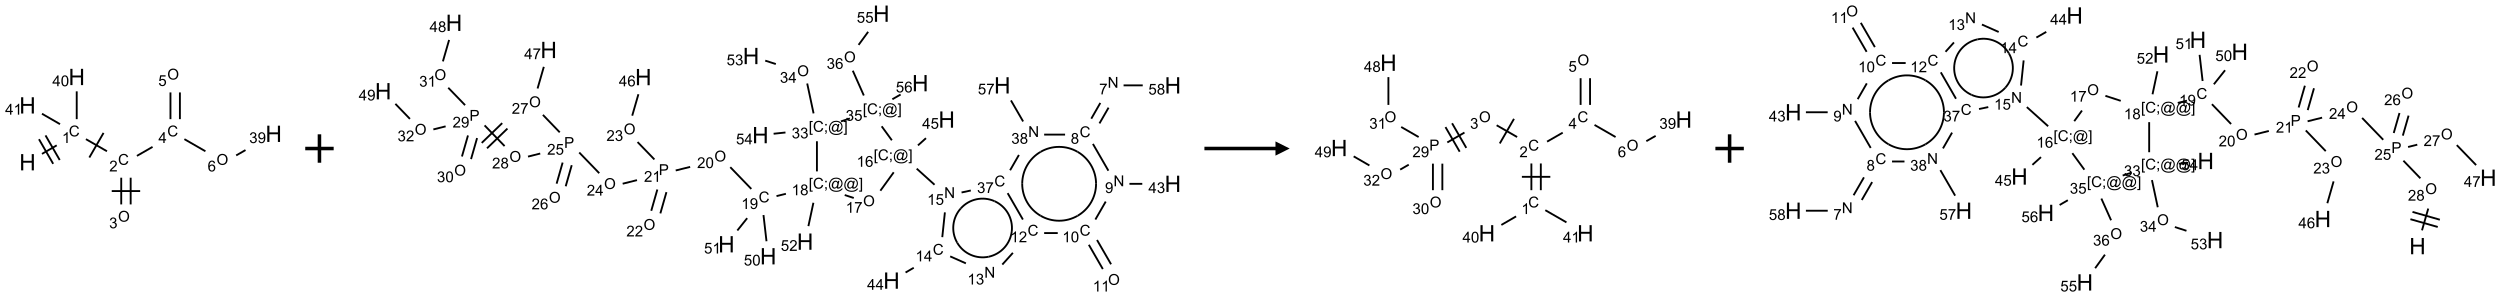<?xml version="1.0" encoding="UTF-8"?>
<svg xmlns="http://www.w3.org/2000/svg" xmlns:xlink="http://www.w3.org/1999/xlink" width="1759" height="209" viewBox="0 0 1759 209">
<defs>
<g>
<g id="glyph-0-0">
<path d="M 2 0 L 2 -10 L 10 -10 L 10 0 Z M 2.25 -0.25 L 9.75 -0.25 L 9.75 -9.75 L 2.25 -9.75 Z M 2.25 -0.25 "/>
</g>
<g id="glyph-0-1">
<path d="M 1.281 0 L 1.281 -11.453 L 2.797 -11.453 L 2.797 -6.75 L 8.75 -6.75 L 8.75 -11.453 L 10.266 -11.453 L 10.266 0 L 8.75 0 L 8.75 -5.398 L 2.797 -5.398 L 2.797 0 Z M 1.281 0 "/>
</g>
<g id="glyph-1-0">
<path d="M 1.332 0 L 1.332 -6.668 L 6.668 -6.668 L 6.668 0 Z M 1.5 -0.168 L 6.5 -0.168 L 6.5 -6.5 L 1.5 -6.5 Z M 1.5 -0.168 "/>
</g>
<g id="glyph-1-1">
<path d="M 6.27 -2.676 L 7.281 -2.422 C 7.07 -1.594 6.688 -0.961 6.137 -0.523 C 5.586 -0.086 4.914 0.129 4.121 0.129 C 3.297 0.129 2.629 -0.039 2.113 -0.371 C 1.598 -0.707 1.203 -1.191 0.934 -1.828 C 0.664 -2.465 0.531 -3.145 0.531 -3.875 C 0.531 -4.672 0.684 -5.363 0.988 -5.957 C 1.293 -6.547 1.723 -6.996 2.285 -7.305 C 2.844 -7.613 3.461 -7.766 4.137 -7.766 C 4.898 -7.766 5.543 -7.57 6.062 -7.184 C 6.582 -6.793 6.945 -6.246 7.152 -5.543 L 6.156 -5.309 C 5.98 -5.863 5.723 -6.266 5.387 -6.52 C 5.051 -6.773 4.625 -6.902 4.113 -6.902 C 3.527 -6.902 3.039 -6.762 2.645 -6.48 C 2.25 -6.199 1.973 -5.82 1.812 -5.348 C 1.652 -4.871 1.574 -4.383 1.574 -3.879 C 1.574 -3.23 1.668 -2.664 1.855 -2.18 C 2.047 -1.695 2.34 -1.332 2.738 -1.094 C 3.137 -0.855 3.57 -0.734 4.035 -0.734 C 4.602 -0.734 5.082 -0.898 5.473 -1.223 C 5.867 -1.551 6.133 -2.035 6.27 -2.676 Z M 6.27 -2.676 "/>
</g>
<g id="glyph-1-2">
<path d="M 3.973 0 L 3.035 0 L 3.035 -5.973 C 2.809 -5.758 2.516 -5.543 2.148 -5.328 C 1.781 -5.113 1.453 -4.953 1.16 -4.844 L 1.16 -5.75 C 1.684 -5.996 2.145 -6.297 2.535 -6.645 C 2.93 -6.996 3.207 -7.336 3.371 -7.668 L 3.973 -7.668 Z M 3.973 0 "/>
</g>
<g id="glyph-1-3">
<path d="M 5.371 -0.902 L 5.371 0 L 0.324 0 C 0.316 -0.227 0.352 -0.441 0.434 -0.652 C 0.562 -0.996 0.766 -1.332 1.051 -1.668 C 1.332 -2 1.742 -2.387 2.277 -2.824 C 3.105 -3.504 3.668 -4.043 3.957 -4.441 C 4.25 -4.84 4.395 -5.215 4.395 -5.566 C 4.395 -5.938 4.262 -6.254 3.996 -6.508 C 3.73 -6.762 3.387 -6.891 2.957 -6.891 C 2.508 -6.891 2.145 -6.754 1.875 -6.484 C 1.605 -6.215 1.469 -5.84 1.465 -5.359 L 0.5 -5.457 C 0.566 -6.176 0.812 -6.727 1.246 -7.102 C 1.676 -7.477 2.254 -7.668 2.98 -7.668 C 3.711 -7.668 4.293 -7.465 4.719 -7.059 C 5.145 -6.652 5.359 -6.148 5.359 -5.547 C 5.359 -5.242 5.297 -4.941 5.172 -4.645 C 5.047 -4.352 4.84 -4.039 4.551 -3.715 C 4.262 -3.387 3.777 -2.938 3.105 -2.371 C 2.543 -1.898 2.18 -1.578 2.02 -1.41 C 1.859 -1.242 1.73 -1.07 1.625 -0.902 Z M 5.371 -0.902 "/>
</g>
<g id="glyph-1-4">
<path d="M 0.516 -3.719 C 0.516 -4.984 0.855 -5.977 1.535 -6.695 C 2.215 -7.414 3.094 -7.77 4.172 -7.77 C 4.875 -7.77 5.512 -7.602 6.078 -7.266 C 6.645 -6.93 7.074 -6.461 7.371 -5.855 C 7.668 -5.254 7.816 -4.57 7.816 -3.809 C 7.816 -3.035 7.66 -2.34 7.348 -1.73 C 7.035 -1.117 6.594 -0.656 6.02 -0.34 C 5.449 -0.027 4.828 0.129 4.168 0.129 C 3.449 0.129 2.805 -0.043 2.238 -0.391 C 1.672 -0.738 1.246 -1.211 0.953 -1.812 C 0.66 -2.414 0.516 -3.047 0.516 -3.719 Z M 1.559 -3.703 C 1.559 -2.781 1.805 -2.059 2.301 -1.527 C 2.793 -1 3.414 -0.734 4.16 -0.734 C 4.922 -0.734 5.547 -1 6.039 -1.535 C 6.531 -2.07 6.777 -2.828 6.777 -3.812 C 6.777 -4.434 6.672 -4.977 6.461 -5.441 C 6.25 -5.902 5.945 -6.262 5.539 -6.52 C 5.133 -6.773 4.68 -6.902 4.176 -6.902 C 3.461 -6.902 2.848 -6.656 2.332 -6.164 C 1.816 -5.672 1.559 -4.852 1.559 -3.703 Z M 1.559 -3.703 "/>
</g>
<g id="glyph-1-5">
<path d="M 0.449 -2.016 L 1.387 -2.141 C 1.492 -1.609 1.676 -1.227 1.934 -0.992 C 2.191 -0.758 2.508 -0.641 2.879 -0.641 C 3.32 -0.641 3.695 -0.793 3.996 -1.098 C 4.301 -1.402 4.453 -1.781 4.453 -2.234 C 4.453 -2.664 4.312 -3.02 4.031 -3.301 C 3.75 -3.578 3.391 -3.719 2.957 -3.719 C 2.781 -3.719 2.562 -3.684 2.297 -3.613 L 2.402 -4.438 C 2.465 -4.43 2.516 -4.426 2.551 -4.426 C 2.949 -4.426 3.312 -4.531 3.629 -4.738 C 3.949 -4.949 4.109 -5.27 4.109 -5.703 C 4.109 -6.047 3.992 -6.332 3.762 -6.559 C 3.527 -6.785 3.227 -6.895 2.859 -6.895 C 2.496 -6.895 2.191 -6.781 1.949 -6.551 C 1.707 -6.324 1.547 -5.98 1.48 -5.52 L 0.543 -5.688 C 0.656 -6.316 0.918 -6.805 1.324 -7.148 C 1.73 -7.492 2.234 -7.668 2.84 -7.668 C 3.254 -7.668 3.641 -7.578 3.988 -7.398 C 4.34 -7.219 4.609 -6.977 4.793 -6.668 C 4.98 -6.359 5.074 -6.031 5.074 -5.684 C 5.074 -5.352 4.984 -5.051 4.809 -4.781 C 4.629 -4.512 4.367 -4.297 4.02 -4.137 C 4.473 -4.031 4.824 -3.816 5.074 -3.488 C 5.324 -3.16 5.449 -2.75 5.449 -2.254 C 5.449 -1.59 5.203 -1.023 4.719 -0.559 C 4.234 -0.098 3.617 0.137 2.875 0.137 C 2.203 0.137 1.648 -0.062 1.207 -0.465 C 0.762 -0.863 0.512 -1.379 0.449 -2.016 Z M 0.449 -2.016 "/>
</g>
<g id="glyph-1-6">
<path d="M 3.449 0 L 3.449 -1.828 L 0.137 -1.828 L 0.137 -2.688 L 3.621 -7.637 L 4.387 -7.637 L 4.387 -2.688 L 5.418 -2.688 L 5.418 -1.828 L 4.387 -1.828 L 4.387 0 Z M 3.449 -2.688 L 3.449 -6.129 L 1.059 -2.688 Z M 3.449 -2.688 "/>
</g>
<g id="glyph-1-7">
<path d="M 0.441 -2 L 1.426 -2.082 C 1.5 -1.605 1.668 -1.242 1.934 -1.004 C 2.199 -0.762 2.52 -0.641 2.895 -0.641 C 3.348 -0.641 3.73 -0.812 4.043 -1.152 C 4.355 -1.492 4.512 -1.941 4.512 -2.504 C 4.512 -3.039 4.359 -3.461 4.059 -3.77 C 3.758 -4.078 3.367 -4.234 2.879 -4.234 C 2.578 -4.234 2.305 -4.164 2.062 -4.027 C 1.82 -3.891 1.629 -3.715 1.488 -3.496 L 0.609 -3.609 L 1.348 -7.531 L 5.145 -7.531 L 5.145 -6.637 L 2.098 -6.637 L 1.688 -4.582 C 2.145 -4.902 2.625 -5.062 3.129 -5.062 C 3.797 -5.062 4.359 -4.832 4.816 -4.371 C 5.277 -3.91 5.504 -3.312 5.504 -2.59 C 5.504 -1.898 5.305 -1.301 4.902 -0.797 C 4.41 -0.18 3.742 0.129 2.895 0.129 C 2.199 0.129 1.633 -0.062 1.195 -0.453 C 0.758 -0.844 0.504 -1.359 0.441 -2 Z M 0.441 -2 "/>
</g>
<g id="glyph-1-8">
<path d="M 5.309 -5.766 L 4.375 -5.691 C 4.293 -6.059 4.172 -6.328 4.02 -6.496 C 3.766 -6.762 3.453 -6.895 3.082 -6.895 C 2.785 -6.895 2.523 -6.812 2.297 -6.645 C 2 -6.43 1.77 -6.117 1.598 -5.703 C 1.43 -5.289 1.34 -4.703 1.332 -3.938 C 1.559 -4.281 1.836 -4.535 2.16 -4.703 C 2.488 -4.871 2.828 -4.953 3.188 -4.953 C 3.812 -4.953 4.344 -4.723 4.785 -4.262 C 5.223 -3.801 5.441 -3.207 5.441 -2.48 C 5.441 -2 5.34 -1.555 5.133 -1.145 C 4.926 -0.73 4.641 -0.418 4.281 -0.199 C 3.922 0.02 3.512 0.129 3.051 0.129 C 2.27 0.129 1.633 -0.156 1.141 -0.73 C 0.648 -1.305 0.402 -2.254 0.402 -3.574 C 0.402 -5.051 0.672 -6.121 1.219 -6.793 C 1.695 -7.375 2.336 -7.668 3.141 -7.668 C 3.742 -7.668 4.234 -7.5 4.617 -7.16 C 5 -6.824 5.23 -6.359 5.309 -5.766 Z M 1.48 -2.473 C 1.48 -2.152 1.547 -1.844 1.684 -1.547 C 1.82 -1.25 2.016 -1.027 2.262 -0.871 C 2.508 -0.719 2.766 -0.641 3.035 -0.641 C 3.434 -0.641 3.773 -0.801 4.059 -1.121 C 4.344 -1.441 4.484 -1.875 4.484 -2.422 C 4.484 -2.949 4.344 -3.367 4.062 -3.668 C 3.781 -3.973 3.426 -4.125 3 -4.125 C 2.578 -4.125 2.219 -3.973 1.922 -3.668 C 1.625 -3.363 1.48 -2.969 1.48 -2.473 Z M 1.48 -2.473 "/>
</g>
<g id="glyph-1-9">
<path d="M 0.582 -1.766 L 1.484 -1.848 C 1.562 -1.426 1.707 -1.117 1.922 -0.926 C 2.137 -0.734 2.414 -0.641 2.75 -0.641 C 3.039 -0.641 3.289 -0.707 3.508 -0.84 C 3.727 -0.973 3.902 -1.148 4.043 -1.367 C 4.18 -1.586 4.297 -1.887 4.391 -2.262 C 4.484 -2.637 4.531 -3.016 4.531 -3.406 C 4.531 -3.449 4.531 -3.512 4.527 -3.594 C 4.34 -3.297 4.082 -3.055 3.758 -2.867 C 3.434 -2.68 3.082 -2.59 2.703 -2.59 C 2.07 -2.59 1.535 -2.816 1.098 -3.277 C 0.66 -3.734 0.441 -4.34 0.441 -5.09 C 0.441 -5.863 0.672 -6.484 1.129 -6.957 C 1.586 -7.43 2.156 -7.668 2.844 -7.668 C 3.34 -7.668 3.793 -7.531 4.207 -7.266 C 4.617 -7 4.93 -6.617 5.145 -6.121 C 5.355 -5.629 5.465 -4.91 5.465 -3.973 C 5.465 -2.996 5.359 -2.223 5.145 -1.645 C 4.934 -1.066 4.617 -0.625 4.199 -0.324 C 3.781 -0.02 3.293 0.129 2.73 0.129 C 2.133 0.129 1.645 -0.035 1.266 -0.367 C 0.887 -0.699 0.66 -1.164 0.582 -1.766 Z M 4.422 -5.137 C 4.422 -5.676 4.277 -6.102 3.992 -6.418 C 3.707 -6.734 3.359 -6.891 2.957 -6.891 C 2.543 -6.891 2.18 -6.719 1.871 -6.379 C 1.562 -6.039 1.406 -5.598 1.406 -5.059 C 1.406 -4.57 1.555 -4.176 1.848 -3.871 C 2.141 -3.566 2.5 -3.418 2.934 -3.418 C 3.367 -3.418 3.723 -3.57 4.004 -3.871 C 4.281 -4.176 4.422 -4.598 4.422 -5.137 Z M 4.422 -5.137 "/>
</g>
<g id="glyph-1-10">
<path d="M 0.441 -3.766 C 0.441 -4.668 0.535 -5.395 0.723 -5.945 C 0.906 -6.496 1.184 -6.922 1.551 -7.219 C 1.918 -7.516 2.375 -7.668 2.934 -7.668 C 3.344 -7.668 3.703 -7.586 4.012 -7.418 C 4.32 -7.254 4.574 -7.016 4.777 -6.707 C 4.977 -6.395 5.137 -6.016 5.25 -5.57 C 5.363 -5.125 5.422 -4.523 5.422 -3.766 C 5.422 -2.871 5.328 -2.148 5.145 -1.598 C 4.961 -1.047 4.688 -0.621 4.32 -0.32 C 3.953 -0.02 3.492 0.129 2.934 0.129 C 2.195 0.129 1.617 -0.133 1.199 -0.66 C 0.695 -1.297 0.441 -2.332 0.441 -3.766 Z M 1.406 -3.766 C 1.406 -2.512 1.555 -1.68 1.848 -1.262 C 2.141 -0.848 2.5 -0.641 2.934 -0.641 C 3.363 -0.641 3.727 -0.848 4.02 -1.266 C 4.312 -1.684 4.457 -2.516 4.457 -3.766 C 4.457 -5.023 4.312 -5.859 4.02 -6.27 C 3.727 -6.684 3.359 -6.891 2.922 -6.891 C 2.492 -6.891 2.148 -6.707 1.891 -6.344 C 1.566 -5.879 1.406 -5.02 1.406 -3.766 Z M 1.406 -3.766 "/>
</g>
<g id="glyph-1-11">
<path d="M 0.812 0 L 0.812 -7.637 L 1.848 -7.637 L 5.859 -1.641 L 5.859 -7.637 L 6.828 -7.637 L 6.828 0 L 5.793 0 L 1.781 -6 L 1.781 0 Z M 0.812 0 "/>
</g>
<g id="glyph-1-12">
<path d="M 0.504 -6.637 L 0.504 -7.535 L 5.449 -7.535 L 5.449 -6.809 C 4.961 -6.289 4.48 -5.602 4.004 -4.746 C 3.527 -3.887 3.156 -3.004 2.895 -2.098 C 2.707 -1.461 2.59 -0.762 2.535 0 L 1.574 0 C 1.582 -0.602 1.703 -1.328 1.926 -2.176 C 2.152 -3.027 2.477 -3.848 2.898 -4.637 C 3.32 -5.426 3.77 -6.094 4.246 -6.637 Z M 0.504 -6.637 "/>
</g>
<g id="glyph-1-13">
<path d="M 1.887 -4.141 C 1.496 -4.281 1.207 -4.484 1.02 -4.75 C 0.832 -5.016 0.738 -5.328 0.738 -5.699 C 0.738 -6.254 0.938 -6.719 1.34 -7.098 C 1.738 -7.477 2.27 -7.668 2.934 -7.668 C 3.598 -7.668 4.137 -7.473 4.543 -7.086 C 4.949 -6.699 5.152 -6.227 5.152 -5.672 C 5.152 -5.316 5.059 -5.008 4.871 -4.746 C 4.688 -4.484 4.406 -4.281 4.027 -4.141 C 4.496 -3.988 4.852 -3.742 5.098 -3.402 C 5.34 -3.062 5.465 -2.656 5.465 -2.184 C 5.465 -1.531 5.234 -0.98 4.77 -0.535 C 4.309 -0.09 3.703 0.129 2.949 0.129 C 2.195 0.129 1.586 -0.094 1.125 -0.539 C 0.664 -0.984 0.434 -1.543 0.434 -2.207 C 0.434 -2.703 0.559 -3.121 0.809 -3.457 C 1.062 -3.793 1.422 -4.02 1.887 -4.141 Z M 1.699 -5.73 C 1.699 -5.367 1.812 -5.074 2.047 -4.844 C 2.281 -4.613 2.582 -4.5 2.953 -4.5 C 3.312 -4.5 3.609 -4.613 3.84 -4.84 C 4.07 -5.066 4.188 -5.348 4.188 -5.676 C 4.188 -6.02 4.07 -6.309 3.832 -6.543 C 3.594 -6.777 3.297 -6.895 2.941 -6.895 C 2.586 -6.895 2.289 -6.781 2.051 -6.551 C 1.816 -6.324 1.699 -6.047 1.699 -5.73 Z M 1.395 -2.203 C 1.395 -1.938 1.461 -1.676 1.586 -1.426 C 1.711 -1.176 1.902 -0.984 2.152 -0.848 C 2.402 -0.711 2.672 -0.641 2.957 -0.641 C 3.406 -0.641 3.777 -0.785 4.066 -1.074 C 4.359 -1.363 4.504 -1.727 4.504 -2.172 C 4.504 -2.625 4.355 -2.996 4.055 -3.293 C 3.754 -3.586 3.379 -3.734 2.926 -3.734 C 2.484 -3.734 2.121 -3.59 1.832 -3.297 C 1.543 -3.004 1.395 -2.641 1.395 -2.203 Z M 1.395 -2.203 "/>
</g>
<g id="glyph-1-14">
<path d="M 0.723 2.121 L 0.723 -7.637 L 2.793 -7.637 L 2.793 -6.859 L 1.66 -6.859 L 1.66 1.344 L 2.793 1.344 L 2.793 2.121 Z M 0.723 2.121 "/>
</g>
<g id="glyph-1-15">
<path d="M 0.949 -4.465 L 0.949 -5.531 L 2.016 -5.531 L 2.016 -4.465 Z M 0.949 0 L 0.949 -1.066 L 2.016 -1.066 L 2.016 0 C 2.016 0.391 1.945 0.711 1.809 0.949 C 1.668 1.191 1.449 1.379 1.145 1.512 L 0.887 1.109 C 1.082 1.023 1.23 0.895 1.324 0.727 C 1.418 0.559 1.469 0.316 1.48 0 Z M 0.949 0 "/>
</g>
<g id="glyph-1-16">
<path d="M 6.047 -0.848 C 5.82 -0.59 5.57 -0.379 5.289 -0.223 C 5.008 -0.062 4.73 0.016 4.449 0.016 C 4.141 0.016 3.84 -0.074 3.547 -0.254 C 3.254 -0.434 3.02 -0.715 2.836 -1.09 C 2.652 -1.465 2.562 -1.875 2.562 -2.324 C 2.562 -2.875 2.703 -3.43 2.988 -3.98 C 3.27 -4.535 3.621 -4.953 4.043 -5.23 C 4.461 -5.508 4.871 -5.645 5.266 -5.645 C 5.566 -5.645 5.855 -5.566 6.129 -5.41 C 6.402 -5.25 6.641 -5.012 6.84 -4.688 L 7.016 -5.496 L 7.949 -5.496 L 7.199 -2 C 7.094 -1.516 7.043 -1.246 7.043 -1.191 C 7.043 -1.098 7.078 -1.02 7.148 -0.949 C 7.219 -0.883 7.305 -0.848 7.406 -0.848 C 7.59 -0.848 7.832 -0.953 8.129 -1.168 C 8.527 -1.445 8.84 -1.816 9.07 -2.285 C 9.301 -2.75 9.418 -3.234 9.418 -3.73 C 9.418 -4.309 9.27 -4.852 8.973 -5.355 C 8.676 -5.859 8.23 -6.262 7.645 -6.562 C 7.055 -6.863 6.406 -7.016 5.691 -7.016 C 4.879 -7.016 4.137 -6.824 3.465 -6.445 C 2.793 -6.066 2.273 -5.52 1.902 -4.809 C 1.535 -4.098 1.348 -3.34 1.348 -2.527 C 1.348 -1.676 1.535 -0.941 1.902 -0.328 C 2.273 0.285 2.809 0.742 3.508 1.035 C 4.207 1.328 4.984 1.473 5.832 1.473 C 6.742 1.473 7.504 1.32 8.121 1.016 C 8.734 0.711 9.195 0.34 9.5 -0.098 L 10.441 -0.098 C 10.266 0.266 9.961 0.637 9.531 1.016 C 9.102 1.395 8.59 1.695 7.996 1.914 C 7.402 2.133 6.688 2.246 5.848 2.246 C 5.078 2.246 4.367 2.145 3.715 1.949 C 3.066 1.75 2.512 1.453 2.051 1.055 C 1.594 0.656 1.25 0.199 1.016 -0.316 C 0.723 -0.973 0.578 -1.684 0.578 -2.441 C 0.578 -3.289 0.75 -4.098 1.098 -4.863 C 1.523 -5.805 2.125 -6.527 2.902 -7.027 C 3.684 -7.527 4.629 -7.777 5.738 -7.777 C 6.602 -7.777 7.375 -7.602 8.059 -7.246 C 8.746 -6.895 9.285 -6.371 9.684 -5.672 C 10.02 -5.07 10.188 -4.418 10.188 -3.715 C 10.188 -2.707 9.832 -1.812 9.125 -1.031 C 8.492 -0.328 7.801 0.02 7.051 0.02 C 6.812 0.02 6.617 -0.016 6.473 -0.09 C 6.324 -0.16 6.215 -0.266 6.145 -0.402 C 6.102 -0.488 6.066 -0.637 6.047 -0.848 Z M 3.527 -2.262 C 3.527 -1.785 3.641 -1.414 3.863 -1.152 C 4.09 -0.887 4.348 -0.754 4.641 -0.754 C 4.836 -0.754 5.039 -0.812 5.254 -0.93 C 5.469 -1.047 5.676 -1.219 5.871 -1.449 C 6.066 -1.676 6.23 -1.969 6.355 -2.32 C 6.48 -2.672 6.543 -3.027 6.543 -3.379 C 6.543 -3.852 6.426 -4.219 6.191 -4.48 C 5.957 -4.738 5.672 -4.871 5.332 -4.871 C 5.109 -4.871 4.902 -4.812 4.707 -4.699 C 4.512 -4.586 4.32 -4.406 4.137 -4.156 C 3.953 -3.906 3.805 -3.602 3.691 -3.246 C 3.582 -2.887 3.527 -2.559 3.527 -2.262 Z M 3.527 -2.262 "/>
</g>
<g id="glyph-1-17">
<path d="M 2.27 2.121 L 0.203 2.121 L 0.203 1.344 L 1.332 1.344 L 1.332 -6.859 L 0.203 -6.859 L 0.203 -7.637 L 2.27 -7.637 Z M 2.27 2.121 "/>
</g>
<g id="glyph-1-18">
<path d="M 0.824 0 L 0.824 -7.637 L 3.703 -7.637 C 4.211 -7.637 4.598 -7.609 4.863 -7.562 C 5.238 -7.5 5.555 -7.383 5.809 -7.207 C 6.062 -7.031 6.266 -6.785 6.418 -6.469 C 6.574 -6.152 6.652 -5.805 6.652 -5.426 C 6.652 -4.777 6.445 -4.227 6.031 -3.777 C 5.617 -3.328 4.871 -3.105 3.793 -3.105 L 1.832 -3.105 L 1.832 0 Z M 1.832 -4.004 L 3.809 -4.004 C 4.461 -4.004 4.922 -4.125 5.199 -4.371 C 5.473 -4.613 5.609 -4.953 5.609 -5.395 C 5.609 -5.715 5.527 -5.988 5.367 -6.215 C 5.207 -6.441 4.992 -6.594 4.73 -6.668 C 4.559 -6.711 4.246 -6.734 3.785 -6.734 L 1.832 -6.734 Z M 1.832 -4.004 "/>
</g>
</g>
</defs>
<path fill="none" stroke-width="0.033" stroke-linecap="butt" stroke-linejoin="miter" stroke="rgb(0%, 0%, 0%)" stroke-opacity="1" stroke-miterlimit="10" d="M 0.255 1.353 L 0.514 1.203 " transform="matrix(40, 0, 0, 40, 19.338, 54.152)"/>
<path fill="none" stroke-width="0.033" stroke-linecap="butt" stroke-linejoin="miter" stroke="rgb(0%, 0%, 0%)" stroke-opacity="1" stroke-miterlimit="10" d="M 0.567 1.461 L 0.317 1.028 " transform="matrix(40, 0, 0, 40, 19.338, 54.152)"/>
<path fill="none" stroke-width="0.033" stroke-linecap="butt" stroke-linejoin="miter" stroke="rgb(0%, 0%, 0%)" stroke-opacity="1" stroke-miterlimit="10" d="M 0.452 1.528 L 0.202 1.095 " transform="matrix(40, 0, 0, 40, 19.338, 54.152)"/>
<path fill="none" stroke-width="0.033" stroke-linecap="butt" stroke-linejoin="miter" stroke="rgb(0%, 0%, 0%)" stroke-opacity="1" stroke-miterlimit="10" d="M 1.028 1.094 L 1.398 1.307 " transform="matrix(40, 0, 0, 40, 19.338, 54.152)"/>
<path fill="none" stroke-width="0.033" stroke-linecap="butt" stroke-linejoin="miter" stroke="rgb(0%, 0%, 0%)" stroke-opacity="1" stroke-miterlimit="10" d="M 1.088 1.417 L 1.338 0.984 " transform="matrix(40, 0, 0, 40, 19.338, 54.152)"/>
<path fill="none" stroke-width="0.033" stroke-linecap="butt" stroke-linejoin="miter" stroke="rgb(0%, 0%, 0%)" stroke-opacity="1" stroke-miterlimit="10" d="M 1.649 1.772 L 1.649 2.242 " transform="matrix(40, 0, 0, 40, 19.338, 54.152)"/>
<path fill="none" stroke-width="0.033" stroke-linecap="butt" stroke-linejoin="miter" stroke="rgb(0%, 0%, 0%)" stroke-opacity="1" stroke-miterlimit="10" d="M 1.815 1.772 L 1.815 2.242 " transform="matrix(40, 0, 0, 40, 19.338, 54.152)"/>
<path fill="none" stroke-width="0.033" stroke-linecap="butt" stroke-linejoin="miter" stroke="rgb(0%, 0%, 0%)" stroke-opacity="1" stroke-miterlimit="10" d="M 1.482 2.007 L 1.982 2.007 " transform="matrix(40, 0, 0, 40, 19.338, 54.152)"/>
<path fill="none" stroke-width="0.033" stroke-linecap="butt" stroke-linejoin="miter" stroke="rgb(0%, 0%, 0%)" stroke-opacity="1" stroke-miterlimit="10" d="M 1.925 1.388 L 2.2 1.23 " transform="matrix(40, 0, 0, 40, 19.338, 54.152)"/>
<path fill="none" stroke-width="0.033" stroke-linecap="butt" stroke-linejoin="miter" stroke="rgb(0%, 0%, 0%)" stroke-opacity="1" stroke-miterlimit="10" d="M 2.681 0.742 L 2.681 0.272 " transform="matrix(40, 0, 0, 40, 19.338, 54.152)"/>
<path fill="none" stroke-width="0.033" stroke-linecap="butt" stroke-linejoin="miter" stroke="rgb(0%, 0%, 0%)" stroke-opacity="1" stroke-miterlimit="10" d="M 2.515 0.742 L 2.515 0.272 " transform="matrix(40, 0, 0, 40, 19.338, 54.152)"/>
<path fill="none" stroke-width="0.033" stroke-linecap="butt" stroke-linejoin="miter" stroke="rgb(0%, 0%, 0%)" stroke-opacity="1" stroke-miterlimit="10" d="M 2.76 1.094 L 3.13 1.307 " transform="matrix(40, 0, 0, 40, 19.338, 54.152)"/>
<path fill="none" stroke-width="0.033" stroke-linecap="butt" stroke-linejoin="miter" stroke="rgb(0%, 0%, 0%)" stroke-opacity="1" stroke-miterlimit="10" d="M 3.671 1.38 L 3.835 1.286 " transform="matrix(40, 0, 0, 40, 19.338, 54.152)"/>
<path fill="none" stroke-width="0.033" stroke-linecap="butt" stroke-linejoin="miter" stroke="rgb(0%, 0%, 0%)" stroke-opacity="1" stroke-miterlimit="10" d="M 0.866 0.742 L 0.866 0.253 " transform="matrix(40, 0, 0, 40, 19.338, 54.152)"/>
<path fill="none" stroke-width="0.033" stroke-linecap="butt" stroke-linejoin="miter" stroke="rgb(0%, 0%, 0%)" stroke-opacity="1" stroke-miterlimit="10" d="M 0.572 0.83 L 0.255 0.647 " transform="matrix(40, 0, 0, 40, 19.338, 54.152)"/>
<g fill="rgb(0%, 0%, 0%)" fill-opacity="1">
<use xlink:href="#glyph-0-1" x="13.566" y="119.879"/>
</g>
<g fill="rgb(0%, 0%, 0%)" fill-opacity="1">
<use xlink:href="#glyph-1-1" x="48.387" y="95.996"/>
</g>
<g fill="rgb(0%, 0%, 0%)" fill-opacity="1">
<use xlink:href="#glyph-1-2" x="43.609" y="100.633"/>
</g>
<g fill="rgb(0%, 0%, 0%)" fill-opacity="1">
<use xlink:href="#glyph-1-1" x="83.027" y="115.996"/>
</g>
<g fill="rgb(0%, 0%, 0%)" fill-opacity="1">
<use xlink:href="#glyph-1-3" x="76.855" y="120.633"/>
</g>
<g fill="rgb(0%, 0%, 0%)" fill-opacity="1">
<use xlink:href="#glyph-1-4" x="83.043" y="156"/>
</g>
<g fill="rgb(0%, 0%, 0%)" fill-opacity="1">
<use xlink:href="#glyph-1-5" x="76.777" y="160.633"/>
</g>
<g fill="rgb(0%, 0%, 0%)" fill-opacity="1">
<use xlink:href="#glyph-1-1" x="117.668" y="95.996"/>
</g>
<g fill="rgb(0%, 0%, 0%)" fill-opacity="1">
<use xlink:href="#glyph-1-6" x="111.449" y="100.602"/>
</g>
<g fill="rgb(0%, 0%, 0%)" fill-opacity="1">
<use xlink:href="#glyph-1-4" x="117.684" y="56"/>
</g>
<g fill="rgb(0%, 0%, 0%)" fill-opacity="1">
<use xlink:href="#glyph-1-7" x="111.359" y="60.5"/>
</g>
<g fill="rgb(0%, 0%, 0%)" fill-opacity="1">
<use xlink:href="#glyph-1-4" x="152.324" y="116"/>
</g>
<g fill="rgb(0%, 0%, 0%)" fill-opacity="1">
<use xlink:href="#glyph-1-8" x="146.062" y="120.633"/>
</g>
<g fill="rgb(0%, 0%, 0%)" fill-opacity="1">
<use xlink:href="#glyph-0-1" x="186.77" y="99.879"/>
</g>
<g fill="rgb(0%, 0%, 0%)" fill-opacity="1">
<use xlink:href="#glyph-1-5" x="175.32" y="100.672"/>
<use xlink:href="#glyph-1-9" x="181.253" y="100.672"/>
</g>
<g fill="rgb(0%, 0%, 0%)" fill-opacity="1">
<use xlink:href="#glyph-0-1" x="48.207" y="59.879"/>
</g>
<g fill="rgb(0%, 0%, 0%)" fill-opacity="1">
<use xlink:href="#glyph-1-6" x="36.801" y="60.672"/>
<use xlink:href="#glyph-1-10" x="42.733" y="60.672"/>
</g>
<g fill="rgb(0%, 0%, 0%)" fill-opacity="1">
<use xlink:href="#glyph-0-1" x="13.566" y="79.879"/>
</g>
<g fill="rgb(0%, 0%, 0%)" fill-opacity="1">
<use xlink:href="#glyph-1-6" x="3.605" y="80.672"/>
<use xlink:href="#glyph-1-2" x="9.538" y="80.672"/>
</g>
<path fill="none" stroke-width="0.062" stroke-linecap="butt" stroke-linejoin="miter" stroke="rgb(0%, 0%, 0%)" stroke-opacity="1" stroke-miterlimit="10" d="M 0 0 L 0.5 0 M 0.25 -0.25 L 0.25 0.25 " transform="matrix(40, 0, 0, 40, 214.768, 104.5)"/>
<path fill="none" stroke-width="0.033" stroke-linecap="butt" stroke-linejoin="miter" stroke="rgb(0%, 0%, 0%)" stroke-opacity="1" stroke-miterlimit="10" d="M 12.615 1.57 L 12.456 1.847 " transform="matrix(40, 0, 0, 40, 269.588, 9.625)"/>
<path fill="none" stroke-width="0.033" stroke-linecap="butt" stroke-linejoin="miter" stroke="rgb(0%, 0%, 0%)" stroke-opacity="1" stroke-miterlimit="10" d="M 12.76 1.653 L 12.6 1.93 " transform="matrix(40, 0, 0, 40, 269.588, 9.625)"/>
<path fill="none" stroke-width="0.033" stroke-linecap="butt" stroke-linejoin="miter" stroke="rgb(0%, 0%, 0%)" stroke-opacity="1" stroke-miterlimit="10" d="M 12.485 2.291 L 12.757 2.762 " transform="matrix(40, 0, 0, 40, 269.588, 9.625)"/>
<path fill="none" stroke-width="0.033" stroke-linecap="butt" stroke-linejoin="miter" stroke="rgb(0%, 0%, 0%)" stroke-opacity="1" stroke-miterlimit="10" d="M 13.127 2.993 L 13.353 2.993 " transform="matrix(40, 0, 0, 40, 269.588, 9.625)"/>
<path fill="none" stroke-width="0.033" stroke-linecap="butt" stroke-linejoin="miter" stroke="rgb(0%, 0%, 0%)" stroke-opacity="1" stroke-miterlimit="10" d="M 12.71 3.305 L 12.528 3.621 " transform="matrix(40, 0, 0, 40, 269.588, 9.625)"/>
<path fill="none" stroke-width="0.033" stroke-linecap="butt" stroke-linejoin="miter" stroke="rgb(0%, 0%, 0%)" stroke-opacity="1" stroke-miterlimit="10" d="M 12.413 4.065 L 12.659 4.492 " transform="matrix(40, 0, 0, 40, 269.588, 9.625)"/>
<path fill="none" stroke-width="0.033" stroke-linecap="butt" stroke-linejoin="miter" stroke="rgb(0%, 0%, 0%)" stroke-opacity="1" stroke-miterlimit="10" d="M 12.557 3.981 L 12.804 4.408 " transform="matrix(40, 0, 0, 40, 269.588, 9.625)"/>
<path fill="none" stroke-width="0.033" stroke-linecap="butt" stroke-linejoin="miter" stroke="rgb(0%, 0%, 0%)" stroke-opacity="1" stroke-miterlimit="10" d="M 11.866 3.859 L 11.627 3.859 " transform="matrix(40, 0, 0, 40, 269.588, 9.625)"/>
<path fill="none" stroke-width="0.033" stroke-linecap="butt" stroke-linejoin="miter" stroke="rgb(0%, 0%, 0%)" stroke-opacity="1" stroke-miterlimit="10" d="M 11.077 4.207 L 10.891 4.413 " transform="matrix(40, 0, 0, 40, 269.588, 9.625)"/>
<path fill="none" stroke-width="0.033" stroke-linecap="butt" stroke-linejoin="miter" stroke="rgb(0%, 0%, 0%)" stroke-opacity="1" stroke-miterlimit="10" d="M 10.25 4.392 L 9.974 4.269 " transform="matrix(40, 0, 0, 40, 269.588, 9.625)"/>
<path fill="none" stroke-width="0.033" stroke-linecap="butt" stroke-linejoin="miter" stroke="rgb(0%, 0%, 0%)" stroke-opacity="1" stroke-miterlimit="10" d="M 9.333 4.469 L 9.189 4.553 " transform="matrix(40, 0, 0, 40, 269.588, 9.625)"/>
<path fill="none" stroke-width="0.033" stroke-linecap="butt" stroke-linejoin="miter" stroke="rgb(0%, 0%, 0%)" stroke-opacity="1" stroke-miterlimit="10" d="M 9.835 3.931 L 9.881 3.495 " transform="matrix(40, 0, 0, 40, 269.588, 9.625)"/>
<path fill="none" stroke-width="0.033" stroke-linecap="butt" stroke-linejoin="miter" stroke="rgb(0%, 0%, 0%)" stroke-opacity="1" stroke-miterlimit="10" d="M 9.699 3.009 L 9.385 2.726 " transform="matrix(40, 0, 0, 40, 269.588, 9.625)"/>
<path fill="none" stroke-width="0.033" stroke-linecap="butt" stroke-linejoin="miter" stroke="rgb(0%, 0%, 0%)" stroke-opacity="1" stroke-miterlimit="10" d="M 9.407 2.317 L 9.548 2.19 " transform="matrix(40, 0, 0, 40, 269.588, 9.625)"/>
<path fill="none" stroke-width="0.033" stroke-linecap="butt" stroke-linejoin="miter" stroke="rgb(0%, 0%, 0%)" stroke-opacity="1" stroke-miterlimit="10" d="M 8.981 2.79 L 8.746 3.114 " transform="matrix(40, 0, 0, 40, 269.588, 9.625)"/>
<path fill="none" stroke-width="0.033" stroke-linecap="butt" stroke-linejoin="miter" stroke="rgb(0%, 0%, 0%)" stroke-opacity="1" stroke-miterlimit="10" d="M 8.278 3.242 L 8.119 3.19 " transform="matrix(40, 0, 0, 40, 269.588, 9.625)"/>
<path fill="none" stroke-width="0.033" stroke-linecap="butt" stroke-linejoin="miter" stroke="rgb(0%, 0%, 0%)" stroke-opacity="1" stroke-miterlimit="10" d="M 7.084 3.168 L 6.919 3.209 " transform="matrix(40, 0, 0, 40, 269.588, 9.625)"/>
<path fill="none" stroke-width="0.033" stroke-linecap="butt" stroke-linejoin="miter" stroke="rgb(0%, 0%, 0%)" stroke-opacity="1" stroke-miterlimit="10" d="M 6.476 3.083 L 6.106 2.7 " transform="matrix(40, 0, 0, 40, 269.588, 9.625)"/>
<path fill="none" stroke-width="0.033" stroke-linecap="butt" stroke-linejoin="miter" stroke="rgb(0%, 0%, 0%)" stroke-opacity="1" stroke-miterlimit="10" d="M 5.4 2.695 L 5.146 2.758 " transform="matrix(40, 0, 0, 40, 269.588, 9.625)"/>
<path fill="none" stroke-width="0.033" stroke-linecap="butt" stroke-linejoin="miter" stroke="rgb(0%, 0%, 0%)" stroke-opacity="1" stroke-miterlimit="10" d="M 4.823 3.093 L 4.716 3.467 " transform="matrix(40, 0, 0, 40, 269.588, 9.625)"/>
<path fill="none" stroke-width="0.033" stroke-linecap="butt" stroke-linejoin="miter" stroke="rgb(0%, 0%, 0%)" stroke-opacity="1" stroke-miterlimit="10" d="M 4.983 3.139 L 4.876 3.513 " transform="matrix(40, 0, 0, 40, 269.588, 9.625)"/>
<path fill="none" stroke-width="0.033" stroke-linecap="butt" stroke-linejoin="miter" stroke="rgb(0%, 0%, 0%)" stroke-opacity="1" stroke-miterlimit="10" d="M 4.771 2.564 L 4.475 2.258 " transform="matrix(40, 0, 0, 40, 269.588, 9.625)"/>
<path fill="none" stroke-width="0.033" stroke-linecap="butt" stroke-linejoin="miter" stroke="rgb(0%, 0%, 0%)" stroke-opacity="1" stroke-miterlimit="10" d="M 4.381 1.794 L 4.49 1.417 " transform="matrix(40, 0, 0, 40, 269.588, 9.625)"/>
<path fill="none" stroke-width="0.033" stroke-linecap="butt" stroke-linejoin="miter" stroke="rgb(0%, 0%, 0%)" stroke-opacity="1" stroke-miterlimit="10" d="M 4.465 2.928 L 4.213 2.991 " transform="matrix(40, 0, 0, 40, 269.588, 9.625)"/>
<path fill="none" stroke-width="0.033" stroke-linecap="butt" stroke-linejoin="miter" stroke="rgb(0%, 0%, 0%)" stroke-opacity="1" stroke-miterlimit="10" d="M 3.801 2.806 L 3.449 2.442 " transform="matrix(40, 0, 0, 40, 269.588, 9.625)"/>
<path fill="none" stroke-width="0.033" stroke-linecap="butt" stroke-linejoin="miter" stroke="rgb(0%, 0%, 0%)" stroke-opacity="1" stroke-miterlimit="10" d="M 3.157 2.619 L 3.051 2.99 " transform="matrix(40, 0, 0, 40, 269.588, 9.625)"/>
<path fill="none" stroke-width="0.033" stroke-linecap="butt" stroke-linejoin="miter" stroke="rgb(0%, 0%, 0%)" stroke-opacity="1" stroke-miterlimit="10" d="M 3.317 2.665 L 3.211 3.036 " transform="matrix(40, 0, 0, 40, 269.588, 9.625)"/>
<path fill="none" stroke-width="0.033" stroke-linecap="butt" stroke-linejoin="miter" stroke="rgb(0%, 0%, 0%)" stroke-opacity="1" stroke-miterlimit="10" d="M 3.106 2.087 L 2.81 1.78 " transform="matrix(40, 0, 0, 40, 269.588, 9.625)"/>
<path fill="none" stroke-width="0.033" stroke-linecap="butt" stroke-linejoin="miter" stroke="rgb(0%, 0%, 0%)" stroke-opacity="1" stroke-miterlimit="10" d="M 2.716 1.316 L 2.826 0.935 " transform="matrix(40, 0, 0, 40, 269.588, 9.625)"/>
<path fill="none" stroke-width="0.033" stroke-linecap="butt" stroke-linejoin="miter" stroke="rgb(0%, 0%, 0%)" stroke-opacity="1" stroke-miterlimit="10" d="M 2.763 2.46 L 2.548 2.514 " transform="matrix(40, 0, 0, 40, 269.588, 9.625)"/>
<path fill="none" stroke-width="0.033" stroke-linecap="butt" stroke-linejoin="miter" stroke="rgb(0%, 0%, 0%)" stroke-opacity="1" stroke-miterlimit="10" d="M 2.136 2.329 L 1.784 1.965 " transform="matrix(40, 0, 0, 40, 269.588, 9.625)"/>
<path fill="none" stroke-width="0.033" stroke-linecap="butt" stroke-linejoin="miter" stroke="rgb(0%, 0%, 0%)" stroke-opacity="1" stroke-miterlimit="10" d="M 2.094 1.925 L 1.734 2.273 " transform="matrix(40, 0, 0, 40, 269.588, 9.625)"/>
<path fill="none" stroke-width="0.033" stroke-linecap="butt" stroke-linejoin="miter" stroke="rgb(0%, 0%, 0%)" stroke-opacity="1" stroke-miterlimit="10" d="M 2.186 2.021 L 1.827 2.368 " transform="matrix(40, 0, 0, 40, 269.588, 9.625)"/>
<path fill="none" stroke-width="0.033" stroke-linecap="butt" stroke-linejoin="miter" stroke="rgb(0%, 0%, 0%)" stroke-opacity="1" stroke-miterlimit="10" d="M 1.492 2.142 L 1.386 2.512 " transform="matrix(40, 0, 0, 40, 269.588, 9.625)"/>
<path fill="none" stroke-width="0.033" stroke-linecap="butt" stroke-linejoin="miter" stroke="rgb(0%, 0%, 0%)" stroke-opacity="1" stroke-miterlimit="10" d="M 1.652 2.188 L 1.546 2.558 " transform="matrix(40, 0, 0, 40, 269.588, 9.625)"/>
<path fill="none" stroke-width="0.033" stroke-linecap="butt" stroke-linejoin="miter" stroke="rgb(0%, 0%, 0%)" stroke-opacity="1" stroke-miterlimit="10" d="M 1.441 1.609 L 1.145 1.303 " transform="matrix(40, 0, 0, 40, 269.588, 9.625)"/>
<path fill="none" stroke-width="0.033" stroke-linecap="butt" stroke-linejoin="miter" stroke="rgb(0%, 0%, 0%)" stroke-opacity="1" stroke-miterlimit="10" d="M 1.051 0.839 L 1.16 0.462 " transform="matrix(40, 0, 0, 40, 269.588, 9.625)"/>
<path fill="none" stroke-width="0.033" stroke-linecap="butt" stroke-linejoin="miter" stroke="rgb(0%, 0%, 0%)" stroke-opacity="1" stroke-miterlimit="10" d="M 1.099 1.982 L 0.883 2.036 " transform="matrix(40, 0, 0, 40, 269.588, 9.625)"/>
<path fill="none" stroke-width="0.033" stroke-linecap="butt" stroke-linejoin="miter" stroke="rgb(0%, 0%, 0%)" stroke-opacity="1" stroke-miterlimit="10" d="M 0.471 1.851 L 0.215 1.586 " transform="matrix(40, 0, 0, 40, 269.588, 9.625)"/>
<path fill="none" stroke-width="0.033" stroke-linecap="butt" stroke-linejoin="miter" stroke="rgb(0%, 0%, 0%)" stroke-opacity="1" stroke-miterlimit="10" d="M 6.69 3.542 L 6.743 4.003 " transform="matrix(40, 0, 0, 40, 269.588, 9.625)"/>
<path fill="none" stroke-width="0.033" stroke-linecap="butt" stroke-linejoin="miter" stroke="rgb(0%, 0%, 0%)" stroke-opacity="1" stroke-miterlimit="10" d="M 6.403 3.597 L 6.23 3.814 " transform="matrix(40, 0, 0, 40, 269.588, 9.625)"/>
<path fill="none" stroke-width="0.033" stroke-linecap="butt" stroke-linejoin="miter" stroke="rgb(0%, 0%, 0%)" stroke-opacity="1" stroke-miterlimit="10" d="M 7.568 3.326 L 7.48 3.737 " transform="matrix(40, 0, 0, 40, 269.588, 9.625)"/>
<path fill="none" stroke-width="0.033" stroke-linecap="butt" stroke-linejoin="miter" stroke="rgb(0%, 0%, 0%)" stroke-opacity="1" stroke-miterlimit="10" d="M 7.63 2.774 L 7.63 2.244 " transform="matrix(40, 0, 0, 40, 269.588, 9.625)"/>
<path fill="none" stroke-width="0.033" stroke-linecap="butt" stroke-linejoin="miter" stroke="rgb(0%, 0%, 0%)" stroke-opacity="1" stroke-miterlimit="10" d="M 7.571 1.754 L 7.459 1.228 " transform="matrix(40, 0, 0, 40, 269.588, 9.625)"/>
<path fill="none" stroke-width="0.033" stroke-linecap="butt" stroke-linejoin="miter" stroke="rgb(0%, 0%, 0%)" stroke-opacity="1" stroke-miterlimit="10" d="M 6.907 0.886 L 6.721 0.826 " transform="matrix(40, 0, 0, 40, 269.588, 9.625)"/>
<path fill="none" stroke-width="0.033" stroke-linecap="butt" stroke-linejoin="miter" stroke="rgb(0%, 0%, 0%)" stroke-opacity="1" stroke-miterlimit="10" d="M 7.077 2.09 L 6.868 2.112 " transform="matrix(40, 0, 0, 40, 269.588, 9.625)"/>
<path fill="none" stroke-width="0.033" stroke-linecap="butt" stroke-linejoin="miter" stroke="rgb(0%, 0%, 0%)" stroke-opacity="1" stroke-miterlimit="10" d="M 8.052 1.895 L 8.21 1.843 " transform="matrix(40, 0, 0, 40, 269.588, 9.625)"/>
<path fill="none" stroke-width="0.033" stroke-linecap="butt" stroke-linejoin="miter" stroke="rgb(0%, 0%, 0%)" stroke-opacity="1" stroke-miterlimit="10" d="M 8.769 1.981 L 8.948 2.227 " transform="matrix(40, 0, 0, 40, 269.588, 9.625)"/>
<path fill="none" stroke-width="0.033" stroke-linecap="butt" stroke-linejoin="miter" stroke="rgb(0%, 0%, 0%)" stroke-opacity="1" stroke-miterlimit="10" d="M 8.455 1.439 L 8.261 1.003 " transform="matrix(40, 0, 0, 40, 269.588, 9.625)"/>
<path fill="none" stroke-width="0.033" stroke-linecap="butt" stroke-linejoin="miter" stroke="rgb(0%, 0%, 0%)" stroke-opacity="1" stroke-miterlimit="10" d="M 8.363 0.549 L 8.531 0.319 " transform="matrix(40, 0, 0, 40, 269.588, 9.625)"/>
<path fill="none" stroke-width="0.033" stroke-linecap="butt" stroke-linejoin="miter" stroke="rgb(0%, 0%, 0%)" stroke-opacity="1" stroke-miterlimit="10" d="M 8.957 1.505 L 9.102 1.422 " transform="matrix(40, 0, 0, 40, 269.588, 9.625)"/>
<path fill="none" stroke-width="0.033" stroke-linecap="butt" stroke-linejoin="miter" stroke="rgb(0%, 0%, 0%)" stroke-opacity="1" stroke-miterlimit="10" d="M 10.174 3.145 L 10.337 3.11 " transform="matrix(40, 0, 0, 40, 269.588, 9.625)"/>
<path fill="none" stroke-width="0.033" stroke-linecap="butt" stroke-linejoin="miter" stroke="rgb(0%, 0%, 0%)" stroke-opacity="1" stroke-miterlimit="10" d="M 10.985 3.157 L 11.253 3.621 " transform="matrix(40, 0, 0, 40, 269.588, 9.625)"/>
<path fill="none" stroke-width="0.033" stroke-linecap="butt" stroke-linejoin="miter" stroke="rgb(0%, 0%, 0%)" stroke-opacity="1" stroke-miterlimit="10" d="M 11.028 2.754 L 11.183 2.485 " transform="matrix(40, 0, 0, 40, 269.588, 9.625)"/>
<path fill="none" stroke-width="0.033" stroke-linecap="butt" stroke-linejoin="miter" stroke="rgb(0%, 0%, 0%)" stroke-opacity="1" stroke-miterlimit="10" d="M 11.627 2.127 L 11.995 2.127 " transform="matrix(40, 0, 0, 40, 269.588, 9.625)"/>
<path fill="none" stroke-width="0.033" stroke-linecap="butt" stroke-linejoin="miter" stroke="rgb(0%, 0%, 0%)" stroke-opacity="1" stroke-miterlimit="10" d="M 11.257 1.896 L 11.043 1.526 " transform="matrix(40, 0, 0, 40, 269.588, 9.625)"/>
<path fill="none" stroke-width="0.033" stroke-linecap="butt" stroke-linejoin="miter" stroke="rgb(0%, 0%, 0%)" stroke-opacity="1" stroke-miterlimit="10" d="M 13.024 1.261 L 13.361 1.261 " transform="matrix(40, 0, 0, 40, 269.588, 9.625)"/>
<path fill="none" stroke-width="0.033" stroke-linecap="butt" stroke-linejoin="miter" stroke="rgb(0%, 0%, 0%)" stroke-opacity="1" stroke-miterlimit="10" d="M 12.215 2.43 C 12.416 2.546 12.54 2.761 12.54 2.993 " transform="matrix(40, 0, 0, 40, 269.588, 9.625)"/>
<path fill="none" stroke-width="0.033" stroke-linecap="butt" stroke-linejoin="miter" stroke="rgb(0%, 0%, 0%)" stroke-opacity="1" stroke-miterlimit="10" d="M 11.565 2.43 C 11.766 2.314 12.014 2.314 12.215 2.43 " transform="matrix(40, 0, 0, 40, 269.588, 9.625)"/>
<path fill="none" stroke-width="0.033" stroke-linecap="butt" stroke-linejoin="miter" stroke="rgb(0%, 0%, 0%)" stroke-opacity="1" stroke-miterlimit="10" d="M 11.241 2.993 C 11.241 2.761 11.365 2.546 11.565 2.43 " transform="matrix(40, 0, 0, 40, 269.588, 9.625)"/>
<path fill="none" stroke-width="0.033" stroke-linecap="butt" stroke-linejoin="miter" stroke="rgb(0%, 0%, 0%)" stroke-opacity="1" stroke-miterlimit="10" d="M 11.565 3.555 C 11.365 3.439 11.241 3.225 11.241 2.993 " transform="matrix(40, 0, 0, 40, 269.588, 9.625)"/>
<path fill="none" stroke-width="0.033" stroke-linecap="butt" stroke-linejoin="miter" stroke="rgb(0%, 0%, 0%)" stroke-opacity="1" stroke-miterlimit="10" d="M 12.215 3.555 C 12.014 3.671 11.766 3.671 11.565 3.555 " transform="matrix(40, 0, 0, 40, 269.588, 9.625)"/>
<path fill="none" stroke-width="0.033" stroke-linecap="butt" stroke-linejoin="miter" stroke="rgb(0%, 0%, 0%)" stroke-opacity="1" stroke-miterlimit="10" d="M 12.54 2.993 C 12.54 3.225 12.416 3.439 12.215 3.555 " transform="matrix(40, 0, 0, 40, 269.588, 9.625)"/>
<path fill="none" stroke-width="0.033" stroke-linecap="butt" stroke-linejoin="miter" stroke="rgb(0%, 0%, 0%)" stroke-opacity="1" stroke-miterlimit="10" d="M 11.058 3.824 C 11.034 4.046 10.87 4.228 10.652 4.275 " transform="matrix(40, 0, 0, 40, 269.588, 9.625)"/>
<path fill="none" stroke-width="0.033" stroke-linecap="butt" stroke-linejoin="miter" stroke="rgb(0%, 0%, 0%)" stroke-opacity="1" stroke-miterlimit="10" d="M 10.754 3.298 C 10.958 3.389 11.081 3.601 11.058 3.824 " transform="matrix(40, 0, 0, 40, 269.588, 9.625)"/>
<path fill="none" stroke-width="0.033" stroke-linecap="butt" stroke-linejoin="miter" stroke="rgb(0%, 0%, 0%)" stroke-opacity="1" stroke-miterlimit="10" d="M 10.161 3.425 C 10.31 3.258 10.55 3.207 10.754 3.298 " transform="matrix(40, 0, 0, 40, 269.588, 9.625)"/>
<path fill="none" stroke-width="0.033" stroke-linecap="butt" stroke-linejoin="miter" stroke="rgb(0%, 0%, 0%)" stroke-opacity="1" stroke-miterlimit="10" d="M 10.097 4.028 C 9.985 3.834 10.011 3.591 10.161 3.425 " transform="matrix(40, 0, 0, 40, 269.588, 9.625)"/>
<path fill="none" stroke-width="0.033" stroke-linecap="butt" stroke-linejoin="miter" stroke="rgb(0%, 0%, 0%)" stroke-opacity="1" stroke-miterlimit="10" d="M 10.652 4.275 C 10.433 4.321 10.209 4.222 10.097 4.028 " transform="matrix(40, 0, 0, 40, 269.588, 9.625)"/>
<g fill="rgb(0%, 0%, 0%)" fill-opacity="1">
<use xlink:href="#glyph-1-11" x="779.324" y="61.766"/>
</g>
<g fill="rgb(0%, 0%, 0%)" fill-opacity="1">
<use xlink:href="#glyph-1-12" x="773.352" y="66.406"/>
</g>
<g fill="rgb(0%, 0%, 0%)" fill-opacity="1">
<use xlink:href="#glyph-1-1" x="759.605" y="96.539"/>
</g>
<g fill="rgb(0%, 0%, 0%)" fill-opacity="1">
<use xlink:href="#glyph-1-13" x="753.34" y="101.176"/>
</g>
<g fill="rgb(0%, 0%, 0%)" fill-opacity="1">
<use xlink:href="#glyph-1-11" x="783.434" y="131.051"/>
</g>
<g fill="rgb(0%, 0%, 0%)" fill-opacity="1">
<use xlink:href="#glyph-1-9" x="777.445" y="135.816"/>
</g>
<g fill="rgb(0%, 0%, 0%)" fill-opacity="1">
<use xlink:href="#glyph-0-1" x="819.426" y="135.066"/>
</g>
<g fill="rgb(0%, 0%, 0%)" fill-opacity="1">
<use xlink:href="#glyph-1-6" x="807.992" y="135.855"/>
<use xlink:href="#glyph-1-5" x="813.924" y="135.855"/>
</g>
<g fill="rgb(0%, 0%, 0%)" fill-opacity="1">
<use xlink:href="#glyph-1-1" x="759.605" y="165.824"/>
</g>
<g fill="rgb(0%, 0%, 0%)" fill-opacity="1">
<use xlink:href="#glyph-1-2" x="747.445" y="170.457"/>
<use xlink:href="#glyph-1-10" x="753.378" y="170.457"/>
</g>
<g fill="rgb(0%, 0%, 0%)" fill-opacity="1">
<use xlink:href="#glyph-1-4" x="779.621" y="200.469"/>
</g>
<g fill="rgb(0%, 0%, 0%)" fill-opacity="1">
<use xlink:href="#glyph-1-2" x="768.895" y="205.102"/>
<use xlink:href="#glyph-1-2" x="774.827" y="205.102"/>
</g>
<g fill="rgb(0%, 0%, 0%)" fill-opacity="1">
<use xlink:href="#glyph-1-1" x="722.98" y="165.824"/>
</g>
<g fill="rgb(0%, 0%, 0%)" fill-opacity="1">
<use xlink:href="#glyph-1-2" x="710.875" y="170.457"/>
<use xlink:href="#glyph-1-3" x="716.807" y="170.457"/>
</g>
<g fill="rgb(0%, 0%, 0%)" fill-opacity="1">
<use xlink:href="#glyph-1-11" x="692.559" y="195.414"/>
</g>
<g fill="rgb(0%, 0%, 0%)" fill-opacity="1">
<use xlink:href="#glyph-1-2" x="680.656" y="200.184"/>
<use xlink:href="#glyph-1-5" x="686.589" y="200.184"/>
</g>
<g fill="rgb(0%, 0%, 0%)" fill-opacity="1">
<use xlink:href="#glyph-1-1" x="656.297" y="179.277"/>
</g>
<g fill="rgb(0%, 0%, 0%)" fill-opacity="1">
<use xlink:href="#glyph-1-2" x="644.145" y="183.914"/>
<use xlink:href="#glyph-1-6" x="650.077" y="183.914"/>
</g>
<g fill="rgb(0%, 0%, 0%)" fill-opacity="1">
<use xlink:href="#glyph-0-1" x="621.477" y="203.16"/>
</g>
<g fill="rgb(0%, 0%, 0%)" fill-opacity="1">
<use xlink:href="#glyph-1-6" x="610.074" y="203.922"/>
<use xlink:href="#glyph-1-6" x="616.007" y="203.922"/>
</g>
<g fill="rgb(0%, 0%, 0%)" fill-opacity="1">
<use xlink:href="#glyph-1-11" x="664.309" y="139.367"/>
</g>
<g fill="rgb(0%, 0%, 0%)" fill-opacity="1">
<use xlink:href="#glyph-1-2" x="652.348" y="144.133"/>
<use xlink:href="#glyph-1-7" x="658.28" y="144.133"/>
</g>
<g fill="rgb(0%, 0%, 0%)" fill-opacity="1">
<use xlink:href="#glyph-1-14" x="614.68" y="112.742"/>
<use xlink:href="#glyph-1-1" x="617.643" y="112.742"/>
<use xlink:href="#glyph-1-15" x="625.346" y="112.742"/>
<use xlink:href="#glyph-1-16" x="628.31" y="112.742"/>
<use xlink:href="#glyph-1-17" x="639.138" y="112.742"/>
</g>
<g fill="rgb(0%, 0%, 0%)" fill-opacity="1">
<use xlink:href="#glyph-1-2" x="602.695" y="117.367"/>
<use xlink:href="#glyph-1-8" x="608.628" y="117.367"/>
</g>
<g fill="rgb(0%, 0%, 0%)" fill-opacity="1">
<use xlink:href="#glyph-0-1" x="660.301" y="89.852"/>
</g>
<g fill="rgb(0%, 0%, 0%)" fill-opacity="1">
<use xlink:href="#glyph-1-6" x="648.809" y="90.613"/>
<use xlink:href="#glyph-1-7" x="654.741" y="90.613"/>
</g>
<g fill="rgb(0%, 0%, 0%)" fill-opacity="1">
<use xlink:href="#glyph-1-4" x="607.258" y="145.098"/>
</g>
<g fill="rgb(0%, 0%, 0%)" fill-opacity="1">
<use xlink:href="#glyph-1-2" x="595.059" y="149.73"/>
<use xlink:href="#glyph-1-12" x="600.991" y="149.73"/>
</g>
<g fill="rgb(0%, 0%, 0%)" fill-opacity="1">
<use xlink:href="#glyph-1-14" x="569.004" y="132.742"/>
<use xlink:href="#glyph-1-1" x="571.967" y="132.742"/>
<use xlink:href="#glyph-1-15" x="579.671" y="132.742"/>
<use xlink:href="#glyph-1-16" x="582.634" y="132.742"/>
<use xlink:href="#glyph-1-16" x="593.462" y="132.742"/>
<use xlink:href="#glyph-1-17" x="604.29" y="132.742"/>
</g>
<g fill="rgb(0%, 0%, 0%)" fill-opacity="1">
<use xlink:href="#glyph-1-2" x="557" y="137.367"/>
<use xlink:href="#glyph-1-13" x="562.932" y="137.367"/>
</g>
<g fill="rgb(0%, 0%, 0%)" fill-opacity="1">
<use xlink:href="#glyph-1-1" x="533.762" y="142.41"/>
</g>
<g fill="rgb(0%, 0%, 0%)" fill-opacity="1">
<use xlink:href="#glyph-1-2" x="521.562" y="147.047"/>
<use xlink:href="#glyph-1-9" x="527.495" y="147.047"/>
</g>
<g fill="rgb(0%, 0%, 0%)" fill-opacity="1">
<use xlink:href="#glyph-1-4" x="502.617" y="113.641"/>
</g>
<g fill="rgb(0%, 0%, 0%)" fill-opacity="1">
<use xlink:href="#glyph-1-3" x="490.445" y="118.273"/>
<use xlink:href="#glyph-1-10" x="496.378" y="118.273"/>
</g>
<g fill="rgb(0%, 0%, 0%)" fill-opacity="1">
<use xlink:href="#glyph-1-18" x="463.496" y="123.18"/>
</g>
<g fill="rgb(0%, 0%, 0%)" fill-opacity="1">
<use xlink:href="#glyph-1-3" x="453.082" y="127.949"/>
<use xlink:href="#glyph-1-2" x="459.014" y="127.949"/>
</g>
<g fill="rgb(0%, 0%, 0%)" fill-opacity="1">
<use xlink:href="#glyph-1-4" x="452.781" y="161.766"/>
</g>
<g fill="rgb(0%, 0%, 0%)" fill-opacity="1">
<use xlink:href="#glyph-1-3" x="440.66" y="166.398"/>
<use xlink:href="#glyph-1-3" x="446.592" y="166.398"/>
</g>
<g fill="rgb(0%, 0%, 0%)" fill-opacity="1">
<use xlink:href="#glyph-1-4" x="438.844" y="94.543"/>
</g>
<g fill="rgb(0%, 0%, 0%)" fill-opacity="1">
<use xlink:href="#glyph-1-3" x="426.645" y="99.176"/>
<use xlink:href="#glyph-1-5" x="432.577" y="99.176"/>
</g>
<g fill="rgb(0%, 0%, 0%)" fill-opacity="1">
<use xlink:href="#glyph-0-1" x="446.848" y="59.973"/>
</g>
<g fill="rgb(0%, 0%, 0%)" fill-opacity="1">
<use xlink:href="#glyph-1-6" x="435.422" y="60.766"/>
<use xlink:href="#glyph-1-8" x="441.354" y="60.766"/>
</g>
<g fill="rgb(0%, 0%, 0%)" fill-opacity="1">
<use xlink:href="#glyph-1-4" x="424.992" y="132.992"/>
</g>
<g fill="rgb(0%, 0%, 0%)" fill-opacity="1">
<use xlink:href="#glyph-1-3" x="412.828" y="137.625"/>
<use xlink:href="#glyph-1-6" x="418.76" y="137.625"/>
</g>
<g fill="rgb(0%, 0%, 0%)" fill-opacity="1">
<use xlink:href="#glyph-1-18" x="396.898" y="104.082"/>
</g>
<g fill="rgb(0%, 0%, 0%)" fill-opacity="1">
<use xlink:href="#glyph-1-3" x="384.953" y="108.852"/>
<use xlink:href="#glyph-1-7" x="390.885" y="108.852"/>
</g>
<g fill="rgb(0%, 0%, 0%)" fill-opacity="1">
<use xlink:href="#glyph-1-4" x="386.184" y="142.672"/>
</g>
<g fill="rgb(0%, 0%, 0%)" fill-opacity="1">
<use xlink:href="#glyph-1-3" x="373.988" y="147.301"/>
<use xlink:href="#glyph-1-8" x="379.921" y="147.301"/>
</g>
<g fill="rgb(0%, 0%, 0%)" fill-opacity="1">
<use xlink:href="#glyph-1-4" x="372.242" y="75.445"/>
</g>
<g fill="rgb(0%, 0%, 0%)" fill-opacity="1">
<use xlink:href="#glyph-1-3" x="360.047" y="80.078"/>
<use xlink:href="#glyph-1-12" x="365.979" y="80.078"/>
</g>
<g fill="rgb(0%, 0%, 0%)" fill-opacity="1">
<use xlink:href="#glyph-0-1" x="380.25" y="40.875"/>
</g>
<g fill="rgb(0%, 0%, 0%)" fill-opacity="1">
<use xlink:href="#glyph-1-6" x="368.816" y="41.637"/>
<use xlink:href="#glyph-1-12" x="374.749" y="41.637"/>
</g>
<g fill="rgb(0%, 0%, 0%)" fill-opacity="1">
<use xlink:href="#glyph-1-4" x="358.395" y="113.898"/>
</g>
<g fill="rgb(0%, 0%, 0%)" fill-opacity="1">
<use xlink:href="#glyph-1-3" x="346.184" y="118.527"/>
<use xlink:href="#glyph-1-13" x="352.116" y="118.527"/>
</g>
<g fill="rgb(0%, 0%, 0%)" fill-opacity="1">
<use xlink:href="#glyph-1-18" x="330.301" y="84.988"/>
</g>
<g fill="rgb(0%, 0%, 0%)" fill-opacity="1">
<use xlink:href="#glyph-1-3" x="318.395" y="89.754"/>
<use xlink:href="#glyph-1-9" x="324.327" y="89.754"/>
</g>
<g fill="rgb(0%, 0%, 0%)" fill-opacity="1">
<use xlink:href="#glyph-1-4" x="319.582" y="123.574"/>
</g>
<g fill="rgb(0%, 0%, 0%)" fill-opacity="1">
<use xlink:href="#glyph-1-5" x="307.41" y="128.207"/>
<use xlink:href="#glyph-1-10" x="313.342" y="128.207"/>
</g>
<g fill="rgb(0%, 0%, 0%)" fill-opacity="1">
<use xlink:href="#glyph-1-4" x="305.645" y="56.352"/>
</g>
<g fill="rgb(0%, 0%, 0%)" fill-opacity="1">
<use xlink:href="#glyph-1-5" x="294.922" y="60.98"/>
<use xlink:href="#glyph-1-2" x="300.854" y="60.98"/>
</g>
<g fill="rgb(0%, 0%, 0%)" fill-opacity="1">
<use xlink:href="#glyph-0-1" x="313.652" y="21.777"/>
</g>
<g fill="rgb(0%, 0%, 0%)" fill-opacity="1">
<use xlink:href="#glyph-1-6" x="302.203" y="22.57"/>
<use xlink:href="#glyph-1-13" x="308.135" y="22.57"/>
</g>
<g fill="rgb(0%, 0%, 0%)" fill-opacity="1">
<use xlink:href="#glyph-1-4" x="291.797" y="94.801"/>
</g>
<g fill="rgb(0%, 0%, 0%)" fill-opacity="1">
<use xlink:href="#glyph-1-5" x="279.676" y="99.434"/>
<use xlink:href="#glyph-1-3" x="285.608" y="99.434"/>
</g>
<g fill="rgb(0%, 0%, 0%)" fill-opacity="1">
<use xlink:href="#glyph-0-1" x="263.816" y="69.906"/>
</g>
<g fill="rgb(0%, 0%, 0%)" fill-opacity="1">
<use xlink:href="#glyph-1-6" x="252.367" y="70.699"/>
<use xlink:href="#glyph-1-9" x="258.299" y="70.699"/>
</g>
<g fill="rgb(0%, 0%, 0%)" fill-opacity="1">
<use xlink:href="#glyph-0-1" x="534.734" y="186.035"/>
</g>
<g fill="rgb(0%, 0%, 0%)" fill-opacity="1">
<use xlink:href="#glyph-1-7" x="523.328" y="186.828"/>
<use xlink:href="#glyph-1-10" x="529.26" y="186.828"/>
</g>
<g fill="rgb(0%, 0%, 0%)" fill-opacity="1">
<use xlink:href="#glyph-0-1" x="505.309" y="177.598"/>
</g>
<g fill="rgb(0%, 0%, 0%)" fill-opacity="1">
<use xlink:href="#glyph-1-7" x="495.348" y="178.391"/>
<use xlink:href="#glyph-1-2" x="501.28" y="178.391"/>
</g>
<g fill="rgb(0%, 0%, 0%)" fill-opacity="1">
<use xlink:href="#glyph-0-1" x="560.703" y="175.742"/>
</g>
<g fill="rgb(0%, 0%, 0%)" fill-opacity="1">
<use xlink:href="#glyph-1-7" x="549.348" y="176.535"/>
<use xlink:href="#glyph-1-3" x="555.28" y="176.535"/>
</g>
<g fill="rgb(0%, 0%, 0%)" fill-opacity="1">
<use xlink:href="#glyph-1-14" x="569.004" y="92.742"/>
<use xlink:href="#glyph-1-1" x="571.967" y="92.742"/>
<use xlink:href="#glyph-1-15" x="579.671" y="92.742"/>
<use xlink:href="#glyph-1-16" x="582.634" y="92.742"/>
<use xlink:href="#glyph-1-17" x="593.462" y="92.742"/>
</g>
<g fill="rgb(0%, 0%, 0%)" fill-opacity="1">
<use xlink:href="#glyph-1-5" x="557.016" y="97.367"/>
<use xlink:href="#glyph-1-5" x="562.948" y="97.367"/>
</g>
<g fill="rgb(0%, 0%, 0%)" fill-opacity="1">
<use xlink:href="#glyph-1-4" x="560.898" y="53.609"/>
</g>
<g fill="rgb(0%, 0%, 0%)" fill-opacity="1">
<use xlink:href="#glyph-1-5" x="548.73" y="58.242"/>
<use xlink:href="#glyph-1-6" x="554.663" y="58.242"/>
</g>
<g fill="rgb(0%, 0%, 0%)" fill-opacity="1">
<use xlink:href="#glyph-0-1" x="522.66" y="45.129"/>
</g>
<g fill="rgb(0%, 0%, 0%)" fill-opacity="1">
<use xlink:href="#glyph-1-7" x="511.227" y="45.922"/>
<use xlink:href="#glyph-1-5" x="517.159" y="45.922"/>
</g>
<g fill="rgb(0%, 0%, 0%)" fill-opacity="1">
<use xlink:href="#glyph-0-1" x="529.238" y="100.797"/>
</g>
<g fill="rgb(0%, 0%, 0%)" fill-opacity="1">
<use xlink:href="#glyph-1-7" x="517.836" y="101.559"/>
<use xlink:href="#glyph-1-6" x="523.768" y="101.559"/>
</g>
<g fill="rgb(0%, 0%, 0%)" fill-opacity="1">
<use xlink:href="#glyph-1-14" x="607.047" y="80.379"/>
<use xlink:href="#glyph-1-1" x="610.01" y="80.379"/>
<use xlink:href="#glyph-1-15" x="617.714" y="80.379"/>
<use xlink:href="#glyph-1-16" x="620.677" y="80.379"/>
<use xlink:href="#glyph-1-17" x="631.505" y="80.379"/>
</g>
<g fill="rgb(0%, 0%, 0%)" fill-opacity="1">
<use xlink:href="#glyph-1-5" x="595" y="85.008"/>
<use xlink:href="#glyph-1-7" x="600.932" y="85.008"/>
</g>
<g fill="rgb(0%, 0%, 0%)" fill-opacity="1">
<use xlink:href="#glyph-1-4" x="593.812" y="43.836"/>
</g>
<g fill="rgb(0%, 0%, 0%)" fill-opacity="1">
<use xlink:href="#glyph-1-5" x="581.617" y="48.465"/>
<use xlink:href="#glyph-1-8" x="587.549" y="48.465"/>
</g>
<g fill="rgb(0%, 0%, 0%)" fill-opacity="1">
<use xlink:href="#glyph-0-1" x="614.305" y="15.352"/>
</g>
<g fill="rgb(0%, 0%, 0%)" fill-opacity="1">
<use xlink:href="#glyph-1-7" x="602.812" y="16.012"/>
<use xlink:href="#glyph-1-7" x="608.745" y="16.012"/>
</g>
<g fill="rgb(0%, 0%, 0%)" fill-opacity="1">
<use xlink:href="#glyph-0-1" x="641.703" y="64.254"/>
</g>
<g fill="rgb(0%, 0%, 0%)" fill-opacity="1">
<use xlink:href="#glyph-1-7" x="630.273" y="65.047"/>
<use xlink:href="#glyph-1-8" x="636.206" y="65.047"/>
</g>
<g fill="rgb(0%, 0%, 0%)" fill-opacity="1">
<use xlink:href="#glyph-1-1" x="699.605" y="131.184"/>
</g>
<g fill="rgb(0%, 0%, 0%)" fill-opacity="1">
<use xlink:href="#glyph-1-5" x="687.422" y="135.816"/>
<use xlink:href="#glyph-1-12" x="693.354" y="135.816"/>
</g>
<g fill="rgb(0%, 0%, 0%)" fill-opacity="1">
<use xlink:href="#glyph-1-11" x="723.434" y="96.406"/>
</g>
<g fill="rgb(0%, 0%, 0%)" fill-opacity="1">
<use xlink:href="#glyph-1-5" x="711.516" y="101.176"/>
<use xlink:href="#glyph-1-13" x="717.448" y="101.176"/>
</g>
<g fill="rgb(0%, 0%, 0%)" fill-opacity="1">
<use xlink:href="#glyph-0-1" x="699.426" y="65.781"/>
</g>
<g fill="rgb(0%, 0%, 0%)" fill-opacity="1">
<use xlink:href="#glyph-1-7" x="687.992" y="66.445"/>
<use xlink:href="#glyph-1-12" x="693.924" y="66.445"/>
</g>
<g fill="rgb(0%, 0%, 0%)" fill-opacity="1">
<use xlink:href="#glyph-0-1" x="819.426" y="65.781"/>
</g>
<g fill="rgb(0%, 0%, 0%)" fill-opacity="1">
<use xlink:href="#glyph-1-7" x="807.977" y="66.574"/>
<use xlink:href="#glyph-1-13" x="813.909" y="66.574"/>
</g>
<path fill-rule="nonzero" fill="rgb(0%, 0%, 0%)" fill-opacity="1" d="M 847.422 105.75 L 897.422 105.75 L 897.422 109.5 L 907.422 104.5 L 897.422 99.5 L 897.422 103.25 L 847.422 103.25 "/>
<path fill="none" stroke-width="0.033" stroke-linecap="butt" stroke-linejoin="miter" stroke="rgb(0%, 0%, 0%)" stroke-opacity="1" stroke-miterlimit="10" d="M 3.547 2.242 L 3.547 1.772 " transform="matrix(40, 0, 0, 40, 942.24, 44.137)"/>
<path fill="none" stroke-width="0.033" stroke-linecap="butt" stroke-linejoin="miter" stroke="rgb(0%, 0%, 0%)" stroke-opacity="1" stroke-miterlimit="10" d="M 3.381 2.242 L 3.381 1.772 " transform="matrix(40, 0, 0, 40, 942.24, 44.137)"/>
<path fill="none" stroke-width="0.033" stroke-linecap="butt" stroke-linejoin="miter" stroke="rgb(0%, 0%, 0%)" stroke-opacity="1" stroke-miterlimit="10" d="M 3.714 2.007 L 3.214 2.007 " transform="matrix(40, 0, 0, 40, 942.24, 44.137)"/>
<path fill="none" stroke-width="0.033" stroke-linecap="butt" stroke-linejoin="miter" stroke="rgb(0%, 0%, 0%)" stroke-opacity="1" stroke-miterlimit="10" d="M 3.13 1.307 L 2.77 1.1 " transform="matrix(40, 0, 0, 40, 942.24, 44.137)"/>
<path fill="none" stroke-width="0.033" stroke-linecap="butt" stroke-linejoin="miter" stroke="rgb(0%, 0%, 0%)" stroke-opacity="1" stroke-miterlimit="10" d="M 3.075 0.987 L 2.825 1.42 " transform="matrix(40, 0, 0, 40, 942.24, 44.137)"/>
<path fill="none" stroke-width="0.033" stroke-linecap="butt" stroke-linejoin="miter" stroke="rgb(0%, 0%, 0%)" stroke-opacity="1" stroke-miterlimit="10" d="M 2.204 1.228 L 1.902 1.402 " transform="matrix(40, 0, 0, 40, 942.24, 44.137)"/>
<path fill="none" stroke-width="0.033" stroke-linecap="butt" stroke-linejoin="miter" stroke="rgb(0%, 0%, 0%)" stroke-opacity="1" stroke-miterlimit="10" d="M 1.87 1.132 L 2.12 1.565 " transform="matrix(40, 0, 0, 40, 942.24, 44.137)"/>
<path fill="none" stroke-width="0.033" stroke-linecap="butt" stroke-linejoin="miter" stroke="rgb(0%, 0%, 0%)" stroke-opacity="1" stroke-miterlimit="10" d="M 1.986 1.065 L 2.236 1.498 " transform="matrix(40, 0, 0, 40, 942.24, 44.137)"/>
<path fill="none" stroke-width="0.033" stroke-linecap="butt" stroke-linejoin="miter" stroke="rgb(0%, 0%, 0%)" stroke-opacity="1" stroke-miterlimit="10" d="M 1.649 1.775 L 1.649 2.242 " transform="matrix(40, 0, 0, 40, 942.24, 44.137)"/>
<path fill="none" stroke-width="0.033" stroke-linecap="butt" stroke-linejoin="miter" stroke="rgb(0%, 0%, 0%)" stroke-opacity="1" stroke-miterlimit="10" d="M 1.815 1.775 L 1.815 2.242 " transform="matrix(40, 0, 0, 40, 942.24, 44.137)"/>
<path fill="none" stroke-width="0.033" stroke-linecap="butt" stroke-linejoin="miter" stroke="rgb(0%, 0%, 0%)" stroke-opacity="1" stroke-miterlimit="10" d="M 1.398 1.307 L 1.091 1.13 " transform="matrix(40, 0, 0, 40, 942.24, 44.137)"/>
<path fill="none" stroke-width="0.033" stroke-linecap="butt" stroke-linejoin="miter" stroke="rgb(0%, 0%, 0%)" stroke-opacity="1" stroke-miterlimit="10" d="M 0.866 0.742 L 0.866 0.253 " transform="matrix(40, 0, 0, 40, 942.24, 44.137)"/>
<path fill="none" stroke-width="0.033" stroke-linecap="butt" stroke-linejoin="miter" stroke="rgb(0%, 0%, 0%)" stroke-opacity="1" stroke-miterlimit="10" d="M 1.224 1.793 L 1.073 1.88 " transform="matrix(40, 0, 0, 40, 942.24, 44.137)"/>
<path fill="none" stroke-width="0.033" stroke-linecap="butt" stroke-linejoin="miter" stroke="rgb(0%, 0%, 0%)" stroke-opacity="1" stroke-miterlimit="10" d="M 0.532 1.807 L 0.255 1.647 " transform="matrix(40, 0, 0, 40, 942.24, 44.137)"/>
<path fill="none" stroke-width="0.033" stroke-linecap="butt" stroke-linejoin="miter" stroke="rgb(0%, 0%, 0%)" stroke-opacity="1" stroke-miterlimit="10" d="M 3.657 1.388 L 3.932 1.23 " transform="matrix(40, 0, 0, 40, 942.24, 44.137)"/>
<path fill="none" stroke-width="0.033" stroke-linecap="butt" stroke-linejoin="miter" stroke="rgb(0%, 0%, 0%)" stroke-opacity="1" stroke-miterlimit="10" d="M 4.413 0.742 L 4.413 0.272 " transform="matrix(40, 0, 0, 40, 942.24, 44.137)"/>
<path fill="none" stroke-width="0.033" stroke-linecap="butt" stroke-linejoin="miter" stroke="rgb(0%, 0%, 0%)" stroke-opacity="1" stroke-miterlimit="10" d="M 4.247 0.742 L 4.247 0.272 " transform="matrix(40, 0, 0, 40, 942.24, 44.137)"/>
<path fill="none" stroke-width="0.033" stroke-linecap="butt" stroke-linejoin="miter" stroke="rgb(0%, 0%, 0%)" stroke-opacity="1" stroke-miterlimit="10" d="M 4.492 1.094 L 4.862 1.307 " transform="matrix(40, 0, 0, 40, 942.24, 44.137)"/>
<path fill="none" stroke-width="0.033" stroke-linecap="butt" stroke-linejoin="miter" stroke="rgb(0%, 0%, 0%)" stroke-opacity="1" stroke-miterlimit="10" d="M 5.403 1.38 L 5.567 1.286 " transform="matrix(40, 0, 0, 40, 942.24, 44.137)"/>
<path fill="none" stroke-width="0.033" stroke-linecap="butt" stroke-linejoin="miter" stroke="rgb(0%, 0%, 0%)" stroke-opacity="1" stroke-miterlimit="10" d="M 3.112 2.703 L 2.853 2.853 " transform="matrix(40, 0, 0, 40, 942.24, 44.137)"/>
<path fill="none" stroke-width="0.033" stroke-linecap="butt" stroke-linejoin="miter" stroke="rgb(0%, 0%, 0%)" stroke-opacity="1" stroke-miterlimit="10" d="M 3.626 2.594 L 3.998 2.808 " transform="matrix(40, 0, 0, 40, 942.24, 44.137)"/>
<g fill="rgb(0%, 0%, 0%)" fill-opacity="1">
<use xlink:href="#glyph-1-1" x="1075.211" y="145.98"/>
</g>
<g fill="rgb(0%, 0%, 0%)" fill-opacity="1">
<use xlink:href="#glyph-1-2" x="1070.434" y="150.617"/>
</g>
<g fill="rgb(0%, 0%, 0%)" fill-opacity="1">
<use xlink:href="#glyph-1-1" x="1075.211" y="105.98"/>
</g>
<g fill="rgb(0%, 0%, 0%)" fill-opacity="1">
<use xlink:href="#glyph-1-3" x="1069.039" y="110.617"/>
</g>
<g fill="rgb(0%, 0%, 0%)" fill-opacity="1">
<use xlink:href="#glyph-1-4" x="1040.586" y="85.984"/>
</g>
<g fill="rgb(0%, 0%, 0%)" fill-opacity="1">
<use xlink:href="#glyph-1-5" x="1034.32" y="90.617"/>
</g>
<g fill="rgb(0%, 0%, 0%)" fill-opacity="1">
<use xlink:href="#glyph-1-18" x="1005.637" y="105.848"/>
</g>
<g fill="rgb(0%, 0%, 0%)" fill-opacity="1">
<use xlink:href="#glyph-1-3" x="993.73" y="110.617"/>
<use xlink:href="#glyph-1-9" x="999.663" y="110.617"/>
</g>
<g fill="rgb(0%, 0%, 0%)" fill-opacity="1">
<use xlink:href="#glyph-1-4" x="1005.945" y="145.984"/>
</g>
<g fill="rgb(0%, 0%, 0%)" fill-opacity="1">
<use xlink:href="#glyph-1-5" x="993.773" y="150.617"/>
<use xlink:href="#glyph-1-10" x="999.706" y="150.617"/>
</g>
<g fill="rgb(0%, 0%, 0%)" fill-opacity="1">
<use xlink:href="#glyph-1-4" x="974.129" y="85.984"/>
</g>
<g fill="rgb(0%, 0%, 0%)" fill-opacity="1">
<use xlink:href="#glyph-1-5" x="963.402" y="90.617"/>
<use xlink:href="#glyph-1-2" x="969.335" y="90.617"/>
</g>
<g fill="rgb(0%, 0%, 0%)" fill-opacity="1">
<use xlink:href="#glyph-0-1" x="971.109" y="49.863"/>
</g>
<g fill="rgb(0%, 0%, 0%)" fill-opacity="1">
<use xlink:href="#glyph-1-6" x="959.66" y="50.656"/>
<use xlink:href="#glyph-1-13" x="965.592" y="50.656"/>
</g>
<g fill="rgb(0%, 0%, 0%)" fill-opacity="1">
<use xlink:href="#glyph-1-4" x="971.305" y="125.984"/>
</g>
<g fill="rgb(0%, 0%, 0%)" fill-opacity="1">
<use xlink:href="#glyph-1-5" x="959.184" y="130.617"/>
<use xlink:href="#glyph-1-3" x="965.116" y="130.617"/>
</g>
<g fill="rgb(0%, 0%, 0%)" fill-opacity="1">
<use xlink:href="#glyph-0-1" x="936.469" y="109.863"/>
</g>
<g fill="rgb(0%, 0%, 0%)" fill-opacity="1">
<use xlink:href="#glyph-1-6" x="925.02" y="110.656"/>
<use xlink:href="#glyph-1-9" x="930.952" y="110.656"/>
</g>
<g fill="rgb(0%, 0%, 0%)" fill-opacity="1">
<use xlink:href="#glyph-1-1" x="1109.852" y="85.98"/>
</g>
<g fill="rgb(0%, 0%, 0%)" fill-opacity="1">
<use xlink:href="#glyph-1-6" x="1103.633" y="90.586"/>
</g>
<g fill="rgb(0%, 0%, 0%)" fill-opacity="1">
<use xlink:href="#glyph-1-4" x="1109.867" y="45.984"/>
</g>
<g fill="rgb(0%, 0%, 0%)" fill-opacity="1">
<use xlink:href="#glyph-1-7" x="1103.543" y="50.484"/>
</g>
<g fill="rgb(0%, 0%, 0%)" fill-opacity="1">
<use xlink:href="#glyph-1-4" x="1144.508" y="105.984"/>
</g>
<g fill="rgb(0%, 0%, 0%)" fill-opacity="1">
<use xlink:href="#glyph-1-8" x="1138.246" y="110.617"/>
</g>
<g fill="rgb(0%, 0%, 0%)" fill-opacity="1">
<use xlink:href="#glyph-0-1" x="1178.953" y="89.863"/>
</g>
<g fill="rgb(0%, 0%, 0%)" fill-opacity="1">
<use xlink:href="#glyph-1-5" x="1167.504" y="90.656"/>
<use xlink:href="#glyph-1-9" x="1173.436" y="90.656"/>
</g>
<g fill="rgb(0%, 0%, 0%)" fill-opacity="1">
<use xlink:href="#glyph-0-1" x="1040.391" y="169.863"/>
</g>
<g fill="rgb(0%, 0%, 0%)" fill-opacity="1">
<use xlink:href="#glyph-1-6" x="1028.984" y="170.656"/>
<use xlink:href="#glyph-1-10" x="1034.917" y="170.656"/>
</g>
<g fill="rgb(0%, 0%, 0%)" fill-opacity="1">
<use xlink:href="#glyph-0-1" x="1109.672" y="169.863"/>
</g>
<g fill="rgb(0%, 0%, 0%)" fill-opacity="1">
<use xlink:href="#glyph-1-6" x="1099.715" y="170.656"/>
<use xlink:href="#glyph-1-2" x="1105.647" y="170.656"/>
</g>
<path fill="none" stroke-width="0.062" stroke-linecap="butt" stroke-linejoin="miter" stroke="rgb(0%, 0%, 0%)" stroke-opacity="1" stroke-miterlimit="10" d="M 0 0 L 0.5 0 M 0.25 -0.25 L 0.25 0.25 " transform="matrix(40, 0, 0, 40, 1206.951, 104.5)"/>
<path fill="none" stroke-width="0.033" stroke-linecap="butt" stroke-linejoin="miter" stroke="rgb(0%, 0%, 0%)" stroke-opacity="1" stroke-miterlimit="10" d="M 11.059 3.809 L 11.169 3.426 " transform="matrix(40, 0, 0, 40, 1261.756, 9.705)"/>
<path fill="none" stroke-width="0.033" stroke-linecap="butt" stroke-linejoin="miter" stroke="rgb(0%, 0%, 0%)" stroke-opacity="1" stroke-miterlimit="10" d="M 11.373 3.622 L 10.892 3.485 " transform="matrix(40, 0, 0, 40, 1261.756, 9.705)"/>
<path fill="none" stroke-width="0.033" stroke-linecap="butt" stroke-linejoin="miter" stroke="rgb(0%, 0%, 0%)" stroke-opacity="1" stroke-miterlimit="10" d="M 11.336 3.75 L 10.855 3.613 " transform="matrix(40, 0, 0, 40, 1261.756, 9.705)"/>
<path fill="none" stroke-width="0.033" stroke-linecap="butt" stroke-linejoin="miter" stroke="rgb(0%, 0%, 0%)" stroke-opacity="1" stroke-miterlimit="10" d="M 11.031 2.894 L 10.732 2.584 " transform="matrix(40, 0, 0, 40, 1261.756, 9.705)"/>
<path fill="none" stroke-width="0.033" stroke-linecap="butt" stroke-linejoin="miter" stroke="rgb(0%, 0%, 0%)" stroke-opacity="1" stroke-miterlimit="10" d="M 10.377 2.216 L 10.006 1.832 " transform="matrix(40, 0, 0, 40, 1261.756, 9.705)"/>
<path fill="none" stroke-width="0.033" stroke-linecap="butt" stroke-linejoin="miter" stroke="rgb(0%, 0%, 0%)" stroke-opacity="1" stroke-miterlimit="10" d="M 9.302 1.827 L 9.047 1.891 " transform="matrix(40, 0, 0, 40, 1261.756, 9.705)"/>
<path fill="none" stroke-width="0.033" stroke-linecap="butt" stroke-linejoin="miter" stroke="rgb(0%, 0%, 0%)" stroke-opacity="1" stroke-miterlimit="10" d="M 8.365 2.061 L 8.113 2.124 " transform="matrix(40, 0, 0, 40, 1261.756, 9.705)"/>
<path fill="none" stroke-width="0.033" stroke-linecap="butt" stroke-linejoin="miter" stroke="rgb(0%, 0%, 0%)" stroke-opacity="1" stroke-miterlimit="10" d="M 7.701 1.939 L 7.364 1.59 " transform="matrix(40, 0, 0, 40, 1261.756, 9.705)"/>
<path fill="none" stroke-width="0.033" stroke-linecap="butt" stroke-linejoin="miter" stroke="rgb(0%, 0%, 0%)" stroke-opacity="1" stroke-miterlimit="10" d="M 6.925 1.528 L 6.763 1.568 " transform="matrix(40, 0, 0, 40, 1261.756, 9.705)"/>
<path fill="none" stroke-width="0.033" stroke-linecap="butt" stroke-linejoin="miter" stroke="rgb(0%, 0%, 0%)" stroke-opacity="1" stroke-miterlimit="10" d="M 6.319 1.416 L 6.405 1.011 " transform="matrix(40, 0, 0, 40, 1261.756, 9.705)"/>
<path fill="none" stroke-width="0.033" stroke-linecap="butt" stroke-linejoin="miter" stroke="rgb(0%, 0%, 0%)" stroke-opacity="1" stroke-miterlimit="10" d="M 5.76 1.531 L 5.49 1.443 " transform="matrix(40, 0, 0, 40, 1261.756, 9.705)"/>
<path fill="none" stroke-width="0.033" stroke-linecap="butt" stroke-linejoin="miter" stroke="rgb(0%, 0%, 0%)" stroke-opacity="1" stroke-miterlimit="10" d="M 5.078 1.702 L 4.942 1.889 " transform="matrix(40, 0, 0, 40, 1261.756, 9.705)"/>
<path fill="none" stroke-width="0.033" stroke-linecap="butt" stroke-linejoin="miter" stroke="rgb(0%, 0%, 0%)" stroke-opacity="1" stroke-miterlimit="10" d="M 4.483 1.978 L 4.108 1.641 " transform="matrix(40, 0, 0, 40, 1261.756, 9.705)"/>
<path fill="none" stroke-width="0.033" stroke-linecap="butt" stroke-linejoin="miter" stroke="rgb(0%, 0%, 0%)" stroke-opacity="1" stroke-miterlimit="10" d="M 4.006 1.262 L 4.052 0.82 " transform="matrix(40, 0, 0, 40, 1261.756, 9.705)"/>
<path fill="none" stroke-width="0.033" stroke-linecap="butt" stroke-linejoin="miter" stroke="rgb(0%, 0%, 0%)" stroke-opacity="1" stroke-miterlimit="10" d="M 4.276 0.418 L 4.45 0.318 " transform="matrix(40, 0, 0, 40, 1261.756, 9.705)"/>
<path fill="none" stroke-width="0.033" stroke-linecap="butt" stroke-linejoin="miter" stroke="rgb(0%, 0%, 0%)" stroke-opacity="1" stroke-miterlimit="10" d="M 3.613 0.32 L 3.318 0.189 " transform="matrix(40, 0, 0, 40, 1261.756, 9.705)"/>
<path fill="none" stroke-width="0.033" stroke-linecap="butt" stroke-linejoin="miter" stroke="rgb(0%, 0%, 0%)" stroke-opacity="1" stroke-miterlimit="10" d="M 2.826 0.504 L 2.678 0.668 " transform="matrix(40, 0, 0, 40, 1261.756, 9.705)"/>
<path fill="none" stroke-width="0.033" stroke-linecap="butt" stroke-linejoin="miter" stroke="rgb(0%, 0%, 0%)" stroke-opacity="1" stroke-miterlimit="10" d="M 1.977 0.866 L 1.737 0.866 " transform="matrix(40, 0, 0, 40, 1261.756, 9.705)"/>
<path fill="none" stroke-width="0.033" stroke-linecap="butt" stroke-linejoin="miter" stroke="rgb(0%, 0%, 0%)" stroke-opacity="1" stroke-miterlimit="10" d="M 1.435 0.586 L 1.188 0.159 " transform="matrix(40, 0, 0, 40, 1261.756, 9.705)"/>
<path fill="none" stroke-width="0.033" stroke-linecap="butt" stroke-linejoin="miter" stroke="rgb(0%, 0%, 0%)" stroke-opacity="1" stroke-miterlimit="10" d="M 1.29 0.669 L 1.044 0.243 " transform="matrix(40, 0, 0, 40, 1261.756, 9.705)"/>
<path fill="none" stroke-width="0.033" stroke-linecap="butt" stroke-linejoin="miter" stroke="rgb(0%, 0%, 0%)" stroke-opacity="1" stroke-miterlimit="10" d="M 1.293 1.224 L 1.133 1.502 " transform="matrix(40, 0, 0, 40, 1261.756, 9.705)"/>
<path fill="none" stroke-width="0.033" stroke-linecap="butt" stroke-linejoin="miter" stroke="rgb(0%, 0%, 0%)" stroke-opacity="1" stroke-miterlimit="10" d="M 0.605 1.732 L 0.222 1.732 " transform="matrix(40, 0, 0, 40, 1261.756, 9.705)"/>
<path fill="none" stroke-width="0.033" stroke-linecap="butt" stroke-linejoin="miter" stroke="rgb(0%, 0%, 0%)" stroke-opacity="1" stroke-miterlimit="10" d="M 1.087 1.884 L 1.362 2.36 " transform="matrix(40, 0, 0, 40, 1261.756, 9.705)"/>
<path fill="none" stroke-width="0.033" stroke-linecap="butt" stroke-linejoin="miter" stroke="rgb(0%, 0%, 0%)" stroke-opacity="1" stroke-miterlimit="10" d="M 1.243 2.877 L 1.061 3.192 " transform="matrix(40, 0, 0, 40, 1261.756, 9.705)"/>
<path fill="none" stroke-width="0.033" stroke-linecap="butt" stroke-linejoin="miter" stroke="rgb(0%, 0%, 0%)" stroke-opacity="1" stroke-miterlimit="10" d="M 1.387 2.96 L 1.205 3.275 " transform="matrix(40, 0, 0, 40, 1261.756, 9.705)"/>
<path fill="none" stroke-width="0.033" stroke-linecap="butt" stroke-linejoin="miter" stroke="rgb(0%, 0%, 0%)" stroke-opacity="1" stroke-miterlimit="10" d="M 0.606 3.464 L 0.222 3.464 " transform="matrix(40, 0, 0, 40, 1261.756, 9.705)"/>
<path fill="none" stroke-width="0.033" stroke-linecap="butt" stroke-linejoin="miter" stroke="rgb(0%, 0%, 0%)" stroke-opacity="1" stroke-miterlimit="10" d="M 1.737 2.598 L 1.956 2.598 " transform="matrix(40, 0, 0, 40, 1261.756, 9.705)"/>
<path fill="none" stroke-width="0.033" stroke-linecap="butt" stroke-linejoin="miter" stroke="rgb(0%, 0%, 0%)" stroke-opacity="1" stroke-miterlimit="10" d="M 2.587 2.75 L 2.847 3.199 " transform="matrix(40, 0, 0, 40, 1261.756, 9.705)"/>
<path fill="none" stroke-width="0.033" stroke-linecap="butt" stroke-linejoin="miter" stroke="rgb(0%, 0%, 0%)" stroke-opacity="1" stroke-miterlimit="10" d="M 2.633 2.368 L 2.793 2.09 " transform="matrix(40, 0, 0, 40, 1261.756, 9.705)"/>
<path fill="none" stroke-width="0.033" stroke-linecap="butt" stroke-linejoin="miter" stroke="rgb(0%, 0%, 0%)" stroke-opacity="1" stroke-miterlimit="10" d="M 2.862 1.494 L 2.595 1.03 " transform="matrix(40, 0, 0, 40, 1261.756, 9.705)"/>
<path fill="none" stroke-width="0.033" stroke-linecap="butt" stroke-linejoin="miter" stroke="rgb(0%, 0%, 0%)" stroke-opacity="1" stroke-miterlimit="10" d="M 3.267 1.675 L 3.43 1.641 " transform="matrix(40, 0, 0, 40, 1261.756, 9.705)"/>
<path fill="none" stroke-width="0.033" stroke-linecap="butt" stroke-linejoin="miter" stroke="rgb(0%, 0%, 0%)" stroke-opacity="1" stroke-miterlimit="10" d="M 4.357 2.521 L 4.206 2.657 " transform="matrix(40, 0, 0, 40, 1261.756, 9.705)"/>
<path fill="none" stroke-width="0.033" stroke-linecap="butt" stroke-linejoin="miter" stroke="rgb(0%, 0%, 0%)" stroke-opacity="1" stroke-miterlimit="10" d="M 4.909 2.452 L 5.12 2.742 " transform="matrix(40, 0, 0, 40, 1261.756, 9.705)"/>
<path fill="none" stroke-width="0.033" stroke-linecap="butt" stroke-linejoin="miter" stroke="rgb(0%, 0%, 0%)" stroke-opacity="1" stroke-miterlimit="10" d="M 5.419 3.25 L 5.59 3.632 " transform="matrix(40, 0, 0, 40, 1261.756, 9.705)"/>
<path fill="none" stroke-width="0.033" stroke-linecap="butt" stroke-linejoin="miter" stroke="rgb(0%, 0%, 0%)" stroke-opacity="1" stroke-miterlimit="10" d="M 5.482 4.237 L 5.31 4.475 " transform="matrix(40, 0, 0, 40, 1261.756, 9.705)"/>
<path fill="none" stroke-width="0.033" stroke-linecap="butt" stroke-linejoin="miter" stroke="rgb(0%, 0%, 0%)" stroke-opacity="1" stroke-miterlimit="10" d="M 4.829 3.279 L 4.685 3.363 " transform="matrix(40, 0, 0, 40, 1261.756, 9.705)"/>
<path fill="none" stroke-width="0.033" stroke-linecap="butt" stroke-linejoin="miter" stroke="rgb(0%, 0%, 0%)" stroke-opacity="1" stroke-miterlimit="10" d="M 5.794 2.845 L 5.953 2.793 " transform="matrix(40, 0, 0, 40, 1261.756, 9.705)"/>
<path fill="none" stroke-width="0.033" stroke-linecap="butt" stroke-linejoin="miter" stroke="rgb(0%, 0%, 0%)" stroke-opacity="1" stroke-miterlimit="10" d="M 6.26 2.435 L 6.26 1.906 " transform="matrix(40, 0, 0, 40, 1261.756, 9.705)"/>
<path fill="none" stroke-width="0.033" stroke-linecap="butt" stroke-linejoin="miter" stroke="rgb(0%, 0%, 0%)" stroke-opacity="1" stroke-miterlimit="10" d="M 6.309 2.925 L 6.411 3.403 " transform="matrix(40, 0, 0, 40, 1261.756, 9.705)"/>
<path fill="none" stroke-width="0.033" stroke-linecap="butt" stroke-linejoin="miter" stroke="rgb(0%, 0%, 0%)" stroke-opacity="1" stroke-miterlimit="10" d="M 6.712 3.751 L 6.916 3.817 " transform="matrix(40, 0, 0, 40, 1261.756, 9.705)"/>
<path fill="none" stroke-width="0.033" stroke-linecap="butt" stroke-linejoin="miter" stroke="rgb(0%, 0%, 0%)" stroke-opacity="1" stroke-miterlimit="10" d="M 6.782 2.638 L 6.948 2.621 " transform="matrix(40, 0, 0, 40, 1261.756, 9.705)"/>
<path fill="none" stroke-width="0.033" stroke-linecap="butt" stroke-linejoin="miter" stroke="rgb(0%, 0%, 0%)" stroke-opacity="1" stroke-miterlimit="10" d="M 7.398 1.24 L 7.595 0.993 " transform="matrix(40, 0, 0, 40, 1261.756, 9.705)"/>
<path fill="none" stroke-width="0.033" stroke-linecap="butt" stroke-linejoin="miter" stroke="rgb(0%, 0%, 0%)" stroke-opacity="1" stroke-miterlimit="10" d="M 7.2 1.182 L 7.147 0.722 " transform="matrix(40, 0, 0, 40, 1261.756, 9.705)"/>
<path fill="none" stroke-width="0.033" stroke-linecap="butt" stroke-linejoin="miter" stroke="rgb(0%, 0%, 0%)" stroke-opacity="1" stroke-miterlimit="10" d="M 9.049 1.694 L 9.159 1.31 " transform="matrix(40, 0, 0, 40, 1261.756, 9.705)"/>
<path fill="none" stroke-width="0.033" stroke-linecap="butt" stroke-linejoin="miter" stroke="rgb(0%, 0%, 0%)" stroke-opacity="1" stroke-miterlimit="10" d="M 8.889 1.648 L 8.999 1.265 " transform="matrix(40, 0, 0, 40, 1261.756, 9.705)"/>
<path fill="none" stroke-width="0.033" stroke-linecap="butt" stroke-linejoin="miter" stroke="rgb(0%, 0%, 0%)" stroke-opacity="1" stroke-miterlimit="10" d="M 9.015 2.052 L 9.366 2.416 " transform="matrix(40, 0, 0, 40, 1261.756, 9.705)"/>
<path fill="none" stroke-width="0.033" stroke-linecap="butt" stroke-linejoin="miter" stroke="rgb(0%, 0%, 0%)" stroke-opacity="1" stroke-miterlimit="10" d="M 9.504 2.948 L 9.394 3.332 " transform="matrix(40, 0, 0, 40, 1261.756, 9.705)"/>
<path fill="none" stroke-width="0.033" stroke-linecap="butt" stroke-linejoin="miter" stroke="rgb(0%, 0%, 0%)" stroke-opacity="1" stroke-miterlimit="10" d="M 10.722 2.143 L 10.823 1.791 " transform="matrix(40, 0, 0, 40, 1261.756, 9.705)"/>
<path fill="none" stroke-width="0.033" stroke-linecap="butt" stroke-linejoin="miter" stroke="rgb(0%, 0%, 0%)" stroke-opacity="1" stroke-miterlimit="10" d="M 10.562 2.097 L 10.663 1.745 " transform="matrix(40, 0, 0, 40, 1261.756, 9.705)"/>
<path fill="none" stroke-width="0.033" stroke-linecap="butt" stroke-linejoin="miter" stroke="rgb(0%, 0%, 0%)" stroke-opacity="1" stroke-miterlimit="10" d="M 10.814 2.343 L 10.976 2.302 " transform="matrix(40, 0, 0, 40, 1261.756, 9.705)"/>
<path fill="none" stroke-width="0.033" stroke-linecap="butt" stroke-linejoin="miter" stroke="rgb(0%, 0%, 0%)" stroke-opacity="1" stroke-miterlimit="10" d="M 11.671 2.31 L 12.011 2.661 " transform="matrix(40, 0, 0, 40, 1261.756, 9.705)"/>
<path fill="none" stroke-width="0.033" stroke-linecap="butt" stroke-linejoin="miter" stroke="rgb(0%, 0%, 0%)" stroke-opacity="1" stroke-miterlimit="10" d="M 3.793 0.697 C 3.905 0.89 3.879 1.134 3.73 1.3 " transform="matrix(40, 0, 0, 40, 1261.756, 9.705)"/>
<path fill="none" stroke-width="0.033" stroke-linecap="butt" stroke-linejoin="miter" stroke="rgb(0%, 0%, 0%)" stroke-opacity="1" stroke-miterlimit="10" d="M 3.239 0.45 C 3.457 0.404 3.681 0.503 3.793 0.697 " transform="matrix(40, 0, 0, 40, 1261.756, 9.705)"/>
<path fill="none" stroke-width="0.033" stroke-linecap="butt" stroke-linejoin="miter" stroke="rgb(0%, 0%, 0%)" stroke-opacity="1" stroke-miterlimit="10" d="M 2.833 0.901 C 2.856 0.679 3.02 0.497 3.239 0.45 " transform="matrix(40, 0, 0, 40, 1261.756, 9.705)"/>
<path fill="none" stroke-width="0.033" stroke-linecap="butt" stroke-linejoin="miter" stroke="rgb(0%, 0%, 0%)" stroke-opacity="1" stroke-miterlimit="10" d="M 3.136 1.426 C 2.932 1.335 2.809 1.123 2.833 0.901 " transform="matrix(40, 0, 0, 40, 1261.756, 9.705)"/>
<path fill="none" stroke-width="0.033" stroke-linecap="butt" stroke-linejoin="miter" stroke="rgb(0%, 0%, 0%)" stroke-opacity="1" stroke-miterlimit="10" d="M 3.73 1.3 C 3.58 1.466 3.34 1.517 3.136 1.426 " transform="matrix(40, 0, 0, 40, 1261.756, 9.705)"/>
<path fill="none" stroke-width="0.033" stroke-linecap="butt" stroke-linejoin="miter" stroke="rgb(0%, 0%, 0%)" stroke-opacity="1" stroke-miterlimit="10" d="M 1.675 1.17 C 1.876 1.054 2.124 1.054 2.325 1.17 " transform="matrix(40, 0, 0, 40, 1261.756, 9.705)"/>
<path fill="none" stroke-width="0.033" stroke-linecap="butt" stroke-linejoin="miter" stroke="rgb(0%, 0%, 0%)" stroke-opacity="1" stroke-miterlimit="10" d="M 1.35 1.732 C 1.35 1.5 1.474 1.286 1.675 1.17 " transform="matrix(40, 0, 0, 40, 1261.756, 9.705)"/>
<path fill="none" stroke-width="0.033" stroke-linecap="butt" stroke-linejoin="miter" stroke="rgb(0%, 0%, 0%)" stroke-opacity="1" stroke-miterlimit="10" d="M 1.675 2.295 C 1.474 2.179 1.35 1.964 1.35 1.732 " transform="matrix(40, 0, 0, 40, 1261.756, 9.705)"/>
<path fill="none" stroke-width="0.033" stroke-linecap="butt" stroke-linejoin="miter" stroke="rgb(0%, 0%, 0%)" stroke-opacity="1" stroke-miterlimit="10" d="M 2.325 2.295 C 2.124 2.411 1.876 2.411 1.675 2.295 " transform="matrix(40, 0, 0, 40, 1261.756, 9.705)"/>
<path fill="none" stroke-width="0.033" stroke-linecap="butt" stroke-linejoin="miter" stroke="rgb(0%, 0%, 0%)" stroke-opacity="1" stroke-miterlimit="10" d="M 2.65 1.732 C 2.65 1.964 2.526 2.179 2.325 2.295 " transform="matrix(40, 0, 0, 40, 1261.756, 9.705)"/>
<path fill="none" stroke-width="0.033" stroke-linecap="butt" stroke-linejoin="miter" stroke="rgb(0%, 0%, 0%)" stroke-opacity="1" stroke-miterlimit="10" d="M 2.325 1.17 C 2.526 1.286 2.65 1.5 2.65 1.732 " transform="matrix(40, 0, 0, 40, 1261.756, 9.705)"/>
<g fill="rgb(0%, 0%, 0%)" fill-opacity="1">
<use xlink:href="#glyph-0-1" x="1695.156" y="178.902"/>
</g>
<g fill="rgb(0%, 0%, 0%)" fill-opacity="1">
<use xlink:href="#glyph-1-4" x="1706.379" y="136.574"/>
</g>
<g fill="rgb(0%, 0%, 0%)" fill-opacity="1">
<use xlink:href="#glyph-1-3" x="1694.164" y="141.207"/>
<use xlink:href="#glyph-1-13" x="1700.096" y="141.207"/>
</g>
<g fill="rgb(0%, 0%, 0%)" fill-opacity="1">
<use xlink:href="#glyph-1-18" x="1682.582" y="107.664"/>
</g>
<g fill="rgb(0%, 0%, 0%)" fill-opacity="1">
<use xlink:href="#glyph-1-3" x="1670.633" y="112.434"/>
<use xlink:href="#glyph-1-7" x="1676.565" y="112.434"/>
</g>
<g fill="rgb(0%, 0%, 0%)" fill-opacity="1">
<use xlink:href="#glyph-1-4" x="1650.805" y="79.027"/>
</g>
<g fill="rgb(0%, 0%, 0%)" fill-opacity="1">
<use xlink:href="#glyph-1-3" x="1638.641" y="83.66"/>
<use xlink:href="#glyph-1-6" x="1644.573" y="83.66"/>
</g>
<g fill="rgb(0%, 0%, 0%)" fill-opacity="1">
<use xlink:href="#glyph-1-18" x="1611.688" y="88.566"/>
</g>
<g fill="rgb(0%, 0%, 0%)" fill-opacity="1">
<use xlink:href="#glyph-1-3" x="1601.27" y="93.336"/>
<use xlink:href="#glyph-1-2" x="1607.202" y="93.336"/>
</g>
<g fill="rgb(0%, 0%, 0%)" fill-opacity="1">
<use xlink:href="#glyph-1-4" x="1573.184" y="98.383"/>
</g>
<g fill="rgb(0%, 0%, 0%)" fill-opacity="1">
<use xlink:href="#glyph-1-3" x="1561.012" y="103.012"/>
<use xlink:href="#glyph-1-10" x="1566.944" y="103.012"/>
</g>
<g fill="rgb(0%, 0%, 0%)" fill-opacity="1">
<use xlink:href="#glyph-1-1" x="1545.379" y="69.605"/>
</g>
<g fill="rgb(0%, 0%, 0%)" fill-opacity="1">
<use xlink:href="#glyph-1-2" x="1533.18" y="74.238"/>
<use xlink:href="#glyph-1-9" x="1539.112" y="74.238"/>
</g>
<g fill="rgb(0%, 0%, 0%)" fill-opacity="1">
<use xlink:href="#glyph-1-14" x="1506.375" y="79.289"/>
<use xlink:href="#glyph-1-1" x="1509.339" y="79.289"/>
<use xlink:href="#glyph-1-15" x="1517.042" y="79.289"/>
<use xlink:href="#glyph-1-16" x="1520.005" y="79.289"/>
<use xlink:href="#glyph-1-16" x="1530.833" y="79.289"/>
<use xlink:href="#glyph-1-17" x="1541.661" y="79.289"/>
</g>
<g fill="rgb(0%, 0%, 0%)" fill-opacity="1">
<use xlink:href="#glyph-1-2" x="1494.367" y="83.918"/>
<use xlink:href="#glyph-1-13" x="1500.299" y="83.918"/>
</g>
<g fill="rgb(0%, 0%, 0%)" fill-opacity="1">
<use xlink:href="#glyph-0-1" x="1514.707" y="44.039"/>
</g>
<g fill="rgb(0%, 0%, 0%)" fill-opacity="1">
<use xlink:href="#glyph-1-7" x="1503.348" y="44.828"/>
<use xlink:href="#glyph-1-3" x="1509.28" y="44.828"/>
</g>
<g fill="rgb(0%, 0%, 0%)" fill-opacity="1">
<use xlink:href="#glyph-1-4" x="1468.543" y="66.926"/>
</g>
<g fill="rgb(0%, 0%, 0%)" fill-opacity="1">
<use xlink:href="#glyph-1-2" x="1456.34" y="71.555"/>
<use xlink:href="#glyph-1-12" x="1462.272" y="71.555"/>
</g>
<g fill="rgb(0%, 0%, 0%)" fill-opacity="1">
<use xlink:href="#glyph-1-14" x="1444.82" y="99.289"/>
<use xlink:href="#glyph-1-1" x="1447.784" y="99.289"/>
<use xlink:href="#glyph-1-15" x="1455.487" y="99.289"/>
<use xlink:href="#glyph-1-16" x="1458.451" y="99.289"/>
<use xlink:href="#glyph-1-17" x="1469.279" y="99.289"/>
</g>
<g fill="rgb(0%, 0%, 0%)" fill-opacity="1">
<use xlink:href="#glyph-1-2" x="1432.836" y="103.918"/>
<use xlink:href="#glyph-1-8" x="1438.768" y="103.918"/>
</g>
<g fill="rgb(0%, 0%, 0%)" fill-opacity="1">
<use xlink:href="#glyph-1-11" x="1415.008" y="72.383"/>
</g>
<g fill="rgb(0%, 0%, 0%)" fill-opacity="1">
<use xlink:href="#glyph-1-2" x="1403.047" y="77.152"/>
<use xlink:href="#glyph-1-7" x="1408.979" y="77.152"/>
</g>
<g fill="rgb(0%, 0%, 0%)" fill-opacity="1">
<use xlink:href="#glyph-1-1" x="1419.469" y="32.734"/>
</g>
<g fill="rgb(0%, 0%, 0%)" fill-opacity="1">
<use xlink:href="#glyph-1-2" x="1407.316" y="37.371"/>
<use xlink:href="#glyph-1-6" x="1413.249" y="37.371"/>
</g>
<g fill="rgb(0%, 0%, 0%)" fill-opacity="1">
<use xlink:href="#glyph-0-1" x="1453.93" y="16.617"/>
</g>
<g fill="rgb(0%, 0%, 0%)" fill-opacity="1">
<use xlink:href="#glyph-1-6" x="1442.527" y="17.379"/>
<use xlink:href="#glyph-1-6" x="1448.46" y="17.379"/>
</g>
<g fill="rgb(0%, 0%, 0%)" fill-opacity="1">
<use xlink:href="#glyph-1-11" x="1382.648" y="16.332"/>
</g>
<g fill="rgb(0%, 0%, 0%)" fill-opacity="1">
<use xlink:href="#glyph-1-2" x="1370.742" y="21.102"/>
<use xlink:href="#glyph-1-5" x="1376.674" y="21.102"/>
</g>
<g fill="rgb(0%, 0%, 0%)" fill-opacity="1">
<use xlink:href="#glyph-1-1" x="1356.164" y="46.191"/>
</g>
<g fill="rgb(0%, 0%, 0%)" fill-opacity="1">
<use xlink:href="#glyph-1-2" x="1344.055" y="50.828"/>
<use xlink:href="#glyph-1-3" x="1349.987" y="50.828"/>
</g>
<g fill="rgb(0%, 0%, 0%)" fill-opacity="1">
<use xlink:href="#glyph-1-1" x="1319.539" y="46.191"/>
</g>
<g fill="rgb(0%, 0%, 0%)" fill-opacity="1">
<use xlink:href="#glyph-1-2" x="1307.379" y="50.828"/>
<use xlink:href="#glyph-1-10" x="1313.311" y="50.828"/>
</g>
<g fill="rgb(0%, 0%, 0%)" fill-opacity="1">
<use xlink:href="#glyph-1-4" x="1299" y="11.555"/>
</g>
<g fill="rgb(0%, 0%, 0%)" fill-opacity="1">
<use xlink:href="#glyph-1-2" x="1288.273" y="16.188"/>
<use xlink:href="#glyph-1-2" x="1294.206" y="16.188"/>
</g>
<g fill="rgb(0%, 0%, 0%)" fill-opacity="1">
<use xlink:href="#glyph-1-11" x="1295.883" y="80.699"/>
</g>
<g fill="rgb(0%, 0%, 0%)" fill-opacity="1">
<use xlink:href="#glyph-1-9" x="1289.895" y="85.469"/>
</g>
<g fill="rgb(0%, 0%, 0%)" fill-opacity="1">
<use xlink:href="#glyph-0-1" x="1255.984" y="84.715"/>
</g>
<g fill="rgb(0%, 0%, 0%)" fill-opacity="1">
<use xlink:href="#glyph-1-6" x="1244.551" y="85.508"/>
<use xlink:href="#glyph-1-5" x="1250.483" y="85.508"/>
</g>
<g fill="rgb(0%, 0%, 0%)" fill-opacity="1">
<use xlink:href="#glyph-1-1" x="1319.539" y="115.473"/>
</g>
<g fill="rgb(0%, 0%, 0%)" fill-opacity="1">
<use xlink:href="#glyph-1-13" x="1313.27" y="120.109"/>
</g>
<g fill="rgb(0%, 0%, 0%)" fill-opacity="1">
<use xlink:href="#glyph-1-11" x="1295.883" y="149.98"/>
</g>
<g fill="rgb(0%, 0%, 0%)" fill-opacity="1">
<use xlink:href="#glyph-1-12" x="1289.91" y="154.621"/>
</g>
<g fill="rgb(0%, 0%, 0%)" fill-opacity="1">
<use xlink:href="#glyph-0-1" x="1255.984" y="153.996"/>
</g>
<g fill="rgb(0%, 0%, 0%)" fill-opacity="1">
<use xlink:href="#glyph-1-7" x="1244.531" y="154.789"/>
<use xlink:href="#glyph-1-13" x="1250.464" y="154.789"/>
</g>
<g fill="rgb(0%, 0%, 0%)" fill-opacity="1">
<use xlink:href="#glyph-1-11" x="1355.883" y="115.34"/>
</g>
<g fill="rgb(0%, 0%, 0%)" fill-opacity="1">
<use xlink:href="#glyph-1-5" x="1343.965" y="120.109"/>
<use xlink:href="#glyph-1-13" x="1349.897" y="120.109"/>
</g>
<g fill="rgb(0%, 0%, 0%)" fill-opacity="1">
<use xlink:href="#glyph-0-1" x="1375.984" y="153.996"/>
</g>
<g fill="rgb(0%, 0%, 0%)" fill-opacity="1">
<use xlink:href="#glyph-1-7" x="1364.547" y="154.66"/>
<use xlink:href="#glyph-1-12" x="1370.479" y="154.66"/>
</g>
<g fill="rgb(0%, 0%, 0%)" fill-opacity="1">
<use xlink:href="#glyph-1-1" x="1379.539" y="80.832"/>
</g>
<g fill="rgb(0%, 0%, 0%)" fill-opacity="1">
<use xlink:href="#glyph-1-5" x="1367.355" y="85.469"/>
<use xlink:href="#glyph-1-12" x="1373.288" y="85.469"/>
</g>
<g fill="rgb(0%, 0%, 0%)" fill-opacity="1">
<use xlink:href="#glyph-0-1" x="1415.109" y="129.93"/>
</g>
<g fill="rgb(0%, 0%, 0%)" fill-opacity="1">
<use xlink:href="#glyph-1-6" x="1403.617" y="130.691"/>
<use xlink:href="#glyph-1-7" x="1409.549" y="130.691"/>
</g>
<g fill="rgb(0%, 0%, 0%)" fill-opacity="1">
<use xlink:href="#glyph-1-14" x="1468.332" y="131.648"/>
<use xlink:href="#glyph-1-1" x="1471.296" y="131.648"/>
<use xlink:href="#glyph-1-15" x="1478.999" y="131.648"/>
<use xlink:href="#glyph-1-16" x="1481.962" y="131.648"/>
<use xlink:href="#glyph-1-16" x="1492.79" y="131.648"/>
<use xlink:href="#glyph-1-17" x="1503.618" y="131.648"/>
</g>
<g fill="rgb(0%, 0%, 0%)" fill-opacity="1">
<use xlink:href="#glyph-1-5" x="1456.285" y="136.277"/>
<use xlink:href="#glyph-1-7" x="1462.217" y="136.277"/>
</g>
<g fill="rgb(0%, 0%, 0%)" fill-opacity="1">
<use xlink:href="#glyph-1-4" x="1484.812" y="168.188"/>
</g>
<g fill="rgb(0%, 0%, 0%)" fill-opacity="1">
<use xlink:href="#glyph-1-5" x="1472.617" y="172.82"/>
<use xlink:href="#glyph-1-8" x="1478.549" y="172.82"/>
</g>
<g fill="rgb(0%, 0%, 0%)" fill-opacity="1">
<use xlink:href="#glyph-0-1" x="1461.105" y="204.426"/>
</g>
<g fill="rgb(0%, 0%, 0%)" fill-opacity="1">
<use xlink:href="#glyph-1-7" x="1449.613" y="205.086"/>
<use xlink:href="#glyph-1-7" x="1455.546" y="205.086"/>
</g>
<g fill="rgb(0%, 0%, 0%)" fill-opacity="1">
<use xlink:href="#glyph-0-1" x="1433.707" y="155.523"/>
</g>
<g fill="rgb(0%, 0%, 0%)" fill-opacity="1">
<use xlink:href="#glyph-1-7" x="1422.277" y="156.316"/>
<use xlink:href="#glyph-1-8" x="1428.21" y="156.316"/>
</g>
<g fill="rgb(0%, 0%, 0%)" fill-opacity="1">
<use xlink:href="#glyph-1-14" x="1506.375" y="119.289"/>
<use xlink:href="#glyph-1-1" x="1509.339" y="119.289"/>
<use xlink:href="#glyph-1-15" x="1517.042" y="119.289"/>
<use xlink:href="#glyph-1-16" x="1520.005" y="119.289"/>
<use xlink:href="#glyph-1-16" x="1530.833" y="119.289"/>
<use xlink:href="#glyph-1-17" x="1541.661" y="119.289"/>
</g>
<g fill="rgb(0%, 0%, 0%)" fill-opacity="1">
<use xlink:href="#glyph-1-5" x="1494.387" y="123.918"/>
<use xlink:href="#glyph-1-5" x="1500.319" y="123.918"/>
</g>
<g fill="rgb(0%, 0%, 0%)" fill-opacity="1">
<use xlink:href="#glyph-1-4" x="1517.723" y="158.41"/>
</g>
<g fill="rgb(0%, 0%, 0%)" fill-opacity="1">
<use xlink:href="#glyph-1-5" x="1505.555" y="163.043"/>
<use xlink:href="#glyph-1-6" x="1511.487" y="163.043"/>
</g>
<g fill="rgb(0%, 0%, 0%)" fill-opacity="1">
<use xlink:href="#glyph-0-1" x="1552.746" y="174.648"/>
</g>
<g fill="rgb(0%, 0%, 0%)" fill-opacity="1">
<use xlink:href="#glyph-1-7" x="1541.312" y="175.441"/>
<use xlink:href="#glyph-1-5" x="1547.245" y="175.441"/>
</g>
<g fill="rgb(0%, 0%, 0%)" fill-opacity="1">
<use xlink:href="#glyph-0-1" x="1546.168" y="118.98"/>
</g>
<g fill="rgb(0%, 0%, 0%)" fill-opacity="1">
<use xlink:href="#glyph-1-7" x="1534.766" y="119.742"/>
<use xlink:href="#glyph-1-6" x="1540.698" y="119.742"/>
</g>
<g fill="rgb(0%, 0%, 0%)" fill-opacity="1">
<use xlink:href="#glyph-0-1" x="1570.102" y="42.184"/>
</g>
<g fill="rgb(0%, 0%, 0%)" fill-opacity="1">
<use xlink:href="#glyph-1-7" x="1558.691" y="42.973"/>
<use xlink:href="#glyph-1-10" x="1564.624" y="42.973"/>
</g>
<g fill="rgb(0%, 0%, 0%)" fill-opacity="1">
<use xlink:href="#glyph-0-1" x="1540.672" y="33.742"/>
</g>
<g fill="rgb(0%, 0%, 0%)" fill-opacity="1">
<use xlink:href="#glyph-1-7" x="1530.711" y="34.535"/>
<use xlink:href="#glyph-1-2" x="1536.643" y="34.535"/>
</g>
<g fill="rgb(0%, 0%, 0%)" fill-opacity="1">
<use xlink:href="#glyph-1-4" x="1623.02" y="50.254"/>
</g>
<g fill="rgb(0%, 0%, 0%)" fill-opacity="1">
<use xlink:href="#glyph-1-3" x="1610.898" y="54.887"/>
<use xlink:href="#glyph-1-3" x="1616.831" y="54.887"/>
</g>
<g fill="rgb(0%, 0%, 0%)" fill-opacity="1">
<use xlink:href="#glyph-1-4" x="1639.781" y="117.477"/>
</g>
<g fill="rgb(0%, 0%, 0%)" fill-opacity="1">
<use xlink:href="#glyph-1-3" x="1627.582" y="122.109"/>
<use xlink:href="#glyph-1-5" x="1633.514" y="122.109"/>
</g>
<g fill="rgb(0%, 0%, 0%)" fill-opacity="1">
<use xlink:href="#glyph-0-1" x="1628.559" y="159.809"/>
</g>
<g fill="rgb(0%, 0%, 0%)" fill-opacity="1">
<use xlink:href="#glyph-1-6" x="1617.133" y="160.598"/>
<use xlink:href="#glyph-1-8" x="1623.065" y="160.598"/>
</g>
<g fill="rgb(0%, 0%, 0%)" fill-opacity="1">
<use xlink:href="#glyph-1-4" x="1689.617" y="69.352"/>
</g>
<g fill="rgb(0%, 0%, 0%)" fill-opacity="1">
<use xlink:href="#glyph-1-3" x="1677.426" y="73.984"/>
<use xlink:href="#glyph-1-8" x="1683.358" y="73.984"/>
</g>
<g fill="rgb(0%, 0%, 0%)" fill-opacity="1">
<use xlink:href="#glyph-1-4" x="1717.402" y="98.125"/>
</g>
<g fill="rgb(0%, 0%, 0%)" fill-opacity="1">
<use xlink:href="#glyph-1-3" x="1705.207" y="102.758"/>
<use xlink:href="#glyph-1-12" x="1711.139" y="102.758"/>
</g>
<g fill="rgb(0%, 0%, 0%)" fill-opacity="1">
<use xlink:href="#glyph-0-1" x="1744.996" y="130.777"/>
</g>
<g fill="rgb(0%, 0%, 0%)" fill-opacity="1">
<use xlink:href="#glyph-1-6" x="1733.562" y="131.539"/>
<use xlink:href="#glyph-1-12" x="1739.495" y="131.539"/>
</g>
</svg>
